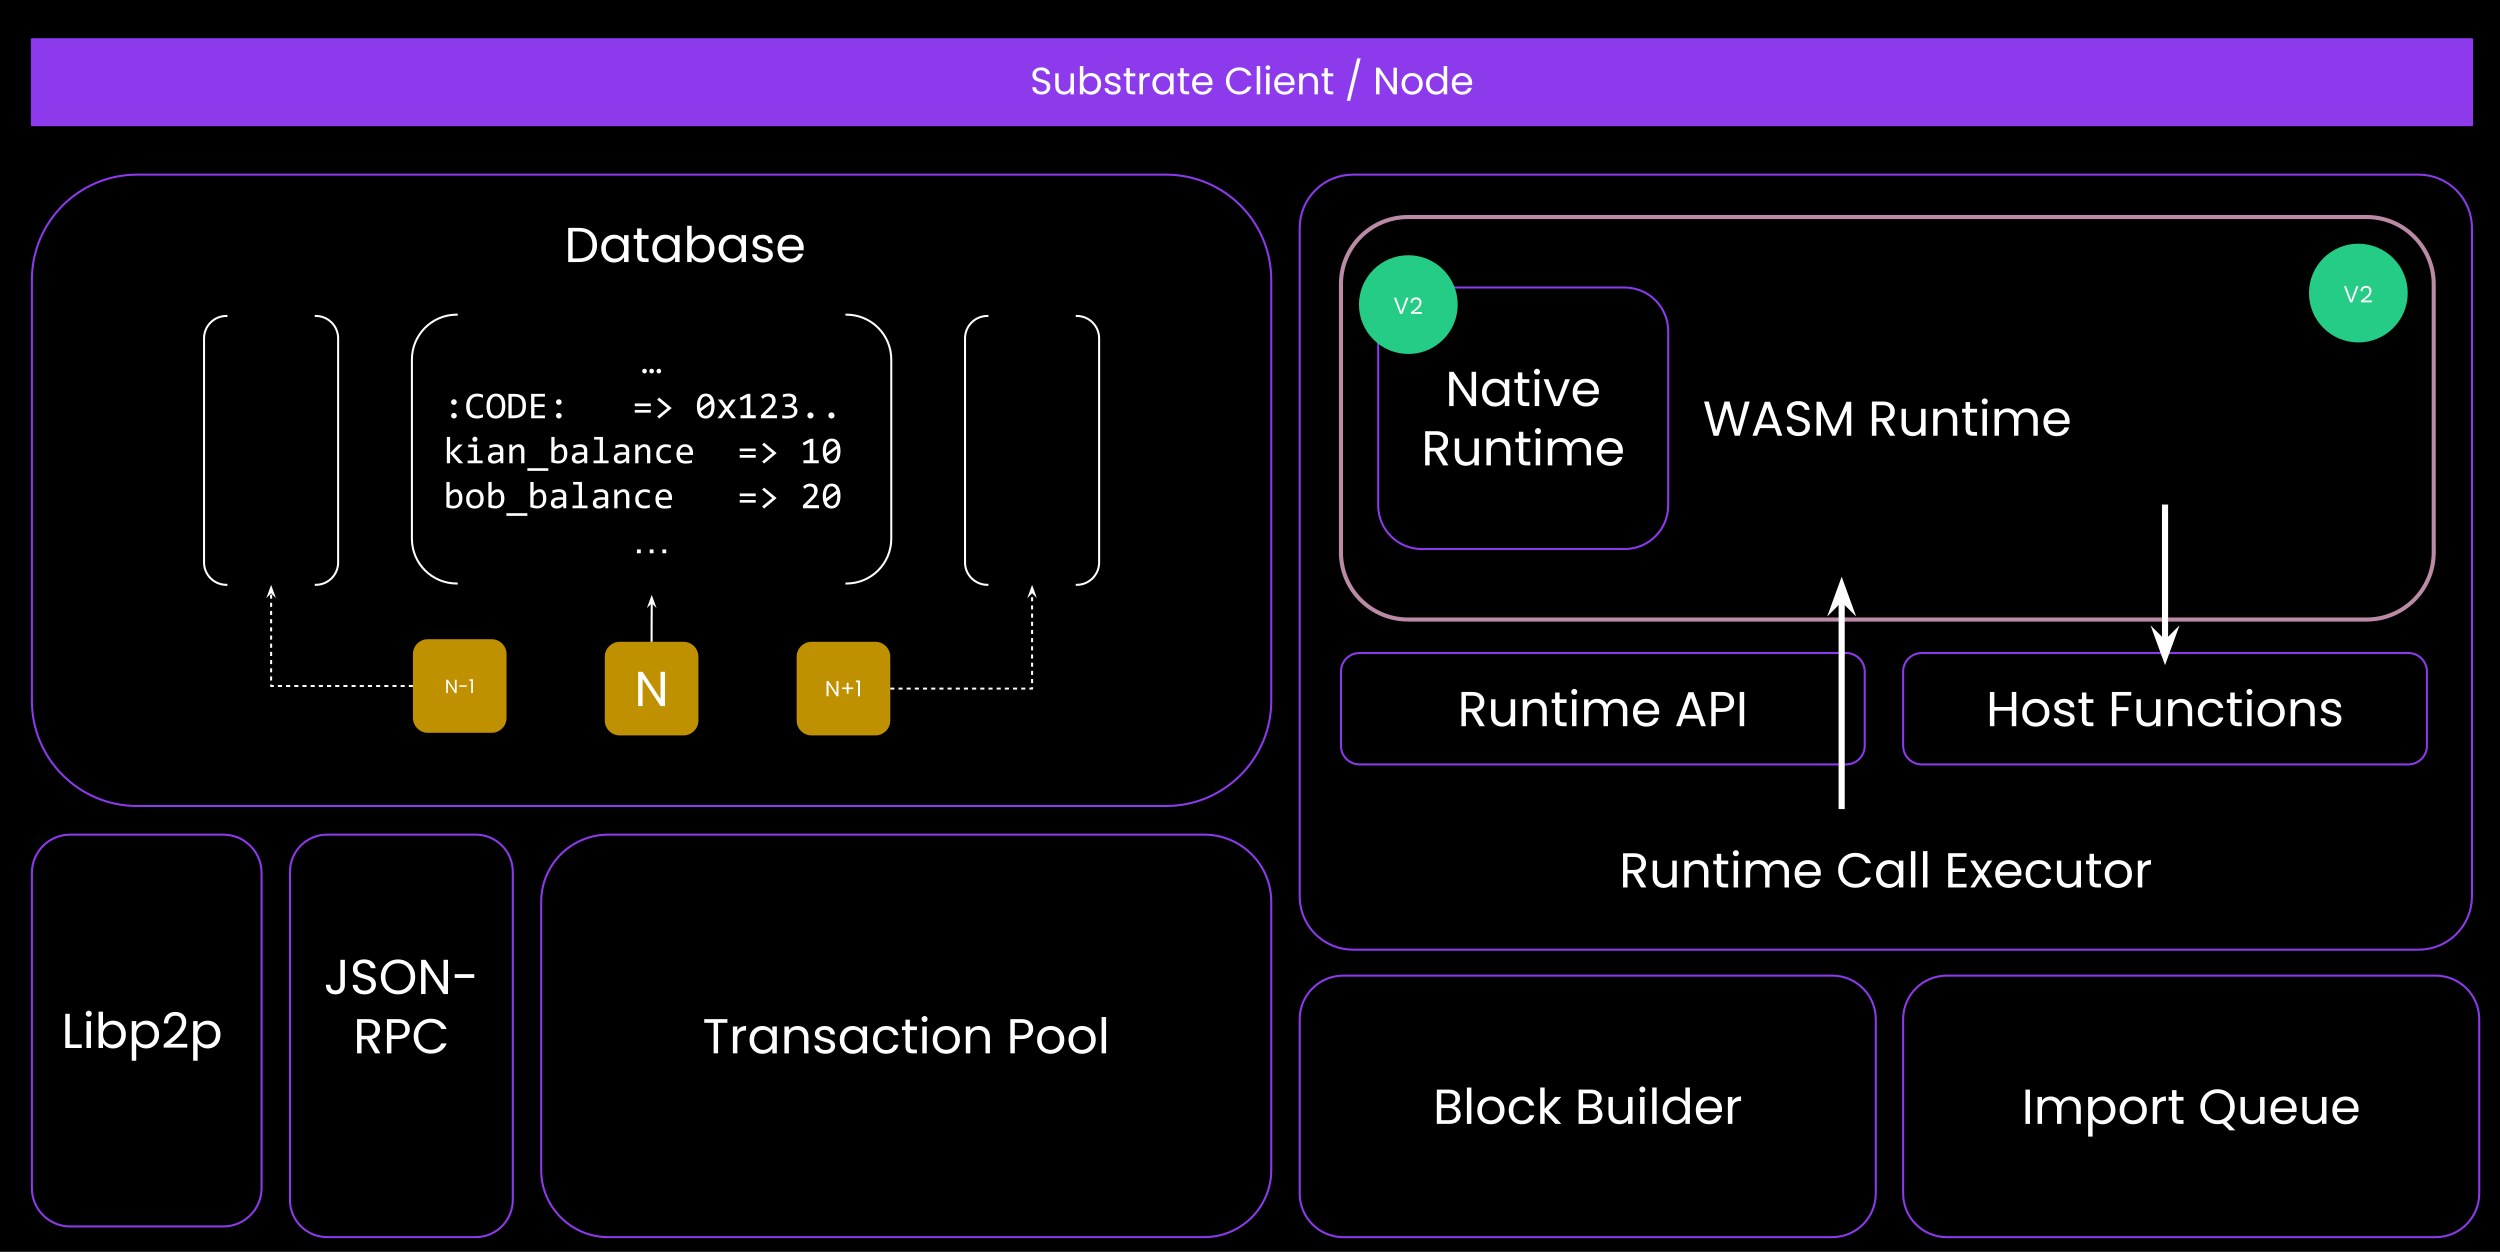 <svg version="1.1" viewBox="0.0 0.0 1222.084 611.866" fill="none" stroke="none" stroke-linecap="square" stroke-miterlimit="10" xmlns:xlink="http://www.w3.org/1999/xlink" xmlns="http://www.w3.org/2000/svg"><rect x="0.0" y="0.0" width="1222.084" height="611.866" fill="#333333" stroke="none"/><clipPath id="p.0"><path d="m0 0l1222.084 0l0 611.866l-1222.084 0l0 -611.866z" clip-rule="nonzero"/></clipPath><g clip-path="url(#p.0)"><path fill="#none" d="m0 0l1222.084 0l0 611.866l-1222.084 0z" fill-rule="evenodd"/><path fill="#8d3aed" d="m15.585 19.181l1192.819 0l0 42.016l-1192.819 0z" fill-rule="evenodd"/><path stroke="#8d3aed" stroke-width="1.0" stroke-linejoin="round" stroke-linecap="butt" d="m15.585 19.181l1192.819 0l0 42.016l-1192.819 0z" fill-rule="evenodd"/><path fill="#ffffff" d="m509.108 46.226q-1.297 0 -2.312 -0.453q-1.016 -0.453 -1.594 -1.266q-0.578 -0.812 -0.594 -1.875l1.812 0q0.094 0.906 0.75 1.531q0.672 0.625 1.938 0.625q1.203 0 1.906 -0.594q0.703 -0.609 0.703 -1.562q0 -0.75 -0.422 -1.219q-0.406 -0.469 -1.016 -0.703q-0.609 -0.25 -1.656 -0.516q-1.297 -0.344 -2.078 -0.672q-0.766 -0.344 -1.312 -1.062q-0.547 -0.719 -0.547 -1.938q0 -1.062 0.531 -1.875q0.547 -0.828 1.516 -1.266q0.984 -0.453 2.266 -0.453q1.828 0 2.984 0.922q1.172 0.906 1.312 2.422l-1.859 0q-0.094 -0.75 -0.781 -1.312q-0.688 -0.578 -1.828 -0.578q-1.062 0 -1.734 0.562q-0.672 0.547 -0.672 1.531q0 0.703 0.391 1.156q0.406 0.453 0.984 0.688q0.594 0.219 1.656 0.531q1.297 0.344 2.078 0.688q0.781 0.344 1.344 1.062q0.562 0.719 0.562 1.953q0 0.953 -0.516 1.797q-0.5 0.828 -1.484 1.359q-0.984 0.516 -2.328 0.516zm15.889 -10.344l0 10.219l-1.688 0l0 -1.516q-0.484 0.781 -1.359 1.234q-0.875 0.438 -1.906 0.438q-1.203 0 -2.156 -0.5q-0.953 -0.5 -1.5 -1.484q-0.547 -0.984 -0.547 -2.406l0 -5.984l1.672 0l0 5.766q0 1.5 0.766 2.312q0.766 0.812 2.094 0.812q1.359 0 2.141 -0.828q0.797 -0.844 0.797 -2.453l0 -5.609l1.688 0zm4.581 1.891q0.516 -0.906 1.516 -1.484q1.016 -0.578 2.297 -0.578q1.391 0 2.484 0.656q1.109 0.656 1.734 1.844q0.641 1.172 0.641 2.734q0 1.562 -0.641 2.781q-0.625 1.203 -1.734 1.875q-1.109 0.672 -2.484 0.672q-1.312 0 -2.312 -0.578q-1.0 -0.578 -1.5 -1.484l0 1.891l-1.703 0l0 -13.812l1.703 0l0 5.484zm6.938 3.172q0 -1.156 -0.469 -2.0q-0.469 -0.859 -1.266 -1.312q-0.781 -0.453 -1.734 -0.453q-0.938 0 -1.734 0.469q-0.797 0.453 -1.266 1.328q-0.469 0.859 -0.469 2.0q0 1.156 0.469 2.031q0.469 0.859 1.266 1.312q0.797 0.453 1.734 0.453q0.953 0 1.734 -0.453q0.797 -0.453 1.266 -1.312q0.469 -0.875 0.469 -2.062zm7.596 5.328q-1.188 0 -2.125 -0.406q-0.922 -0.406 -1.469 -1.125q-0.531 -0.719 -0.594 -1.641l1.75 0q0.078 0.766 0.719 1.25q0.656 0.484 1.688 0.484q0.969 0 1.531 -0.422q0.562 -0.438 0.562 -1.094q0 -0.672 -0.594 -1.0q-0.594 -0.328 -1.844 -0.641q-1.141 -0.297 -1.859 -0.594q-0.719 -0.312 -1.234 -0.922q-0.516 -0.609 -0.516 -1.594q0 -0.797 0.469 -1.438q0.469 -0.656 1.328 -1.031q0.859 -0.391 1.953 -0.391q1.703 0 2.75 0.859q1.047 0.859 1.109 2.344l-1.688 0q-0.062 -0.797 -0.656 -1.281q-0.578 -0.484 -1.562 -0.484q-0.922 0 -1.469 0.391q-0.531 0.391 -0.531 1.031q0 0.5 0.328 0.828q0.328 0.328 0.812 0.531q0.5 0.188 1.375 0.422q1.109 0.297 1.797 0.594q0.688 0.281 1.172 0.859q0.5 0.578 0.516 1.516q0 0.844 -0.469 1.516q-0.453 0.672 -1.312 1.062q-0.844 0.375 -1.938 0.375zm8.176 -9.0l0 6.031q0 0.75 0.312 1.062q0.328 0.297 1.109 0.297l1.25 0l0 1.438l-1.531 0q-1.406 0 -2.125 -0.656q-0.703 -0.656 -0.703 -2.141l0 -6.031l-1.328 0l0 -1.391l1.328 0l0 -2.578l1.688 0l0 2.578l2.672 0l0 1.391l-2.672 0zm6.432 0.266q0.438 -0.875 1.266 -1.359q0.844 -0.484 2.031 -0.484l0 1.75l-0.453 0q-2.844 0 -2.844 3.094l0 5.562l-1.703 0l0 -10.219l1.703 0l0 1.656zm4.615 3.406q0 -1.562 0.641 -2.734q0.641 -1.188 1.75 -1.844q1.109 -0.656 2.469 -0.656q1.344 0 2.328 0.578q0.984 0.578 1.469 1.453l0 -1.859l1.719 0l0 10.219l-1.719 0l0 -1.906q-0.5 0.906 -1.5 1.5q-1.0 0.578 -2.312 0.578q-1.375 0 -2.469 -0.672q-1.094 -0.672 -1.734 -1.875q-0.641 -1.219 -0.641 -2.781zm8.656 0.031q0 -1.156 -0.469 -2.016q-0.453 -0.859 -1.25 -1.312q-0.797 -0.469 -1.75 -0.469q-0.953 0 -1.734 0.453q-0.781 0.453 -1.25 1.312q-0.469 0.844 -0.469 2.0q0 1.188 0.469 2.062q0.469 0.859 1.25 1.312q0.781 0.453 1.734 0.453q0.953 0 1.75 -0.453q0.797 -0.453 1.25 -1.312q0.469 -0.875 0.469 -2.031zm6.659 -3.703l0 6.031q0 0.75 0.312 1.062q0.328 0.297 1.109 0.297l1.25 0l0 1.438l-1.531 0q-1.406 0 -2.125 -0.656q-0.703 -0.656 -0.703 -2.141l0 -6.031l-1.328 0l0 -1.391l1.328 0l0 -2.578l1.688 0l0 2.578l2.672 0l0 1.391l-2.672 0zm14.057 3.328q0 0.484 -0.062 1.016l-8.172 0q0.094 1.516 1.031 2.375q0.953 0.844 2.297 0.844q1.094 0 1.828 -0.516q0.75 -0.516 1.047 -1.375l1.828 0q-0.406 1.484 -1.641 2.406q-1.234 0.922 -3.062 0.922q-1.453 0 -2.609 -0.656q-1.141 -0.656 -1.797 -1.859q-0.656 -1.203 -0.656 -2.781q0 -1.594 0.641 -2.781q0.641 -1.203 1.781 -1.844q1.141 -0.641 2.641 -0.641q1.453 0 2.562 0.641q1.125 0.625 1.734 1.734q0.609 1.109 0.609 2.516zm-1.75 -0.359q0 -0.969 -0.438 -1.672q-0.422 -0.703 -1.172 -1.062q-0.734 -0.359 -1.625 -0.359q-1.281 0 -2.188 0.828q-0.906 0.812 -1.031 2.266l6.453 0zm8.329 -0.656q0 -1.891 0.859 -3.406q0.859 -1.531 2.344 -2.391q1.484 -0.859 3.297 -0.859q2.125 0 3.703 1.031q1.594 1.016 2.328 2.906l-2.047 0q-0.531 -1.172 -1.547 -1.797q-1.016 -0.641 -2.438 -0.641q-1.359 0 -2.453 0.641q-1.078 0.625 -1.703 1.797q-0.609 1.156 -0.609 2.719q0 1.547 0.609 2.719q0.625 1.172 1.703 1.812q1.094 0.625 2.453 0.625q1.422 0 2.438 -0.625q1.016 -0.625 1.547 -1.797l2.047 0q-0.734 1.859 -2.328 2.875q-1.578 1.016 -3.703 1.016q-1.812 0 -3.297 -0.844q-1.484 -0.844 -2.344 -2.359q-0.859 -1.516 -0.859 -3.422zm16.746 -7.297l0 13.812l-1.703 0l0 -13.812l1.703 0zm3.761 1.922q-0.484 0 -0.828 -0.328q-0.328 -0.344 -0.328 -0.828q0 -0.484 0.328 -0.812q0.344 -0.344 0.828 -0.344q0.469 0 0.797 0.344q0.328 0.328 0.328 0.812q0 0.484 -0.328 0.828q-0.328 0.328 -0.797 0.328zm0.828 1.672l0 10.219l-1.703 0l0 -10.219l1.703 0zm12.214 4.719q0 0.484 -0.062 1.016l-8.172 0q0.094 1.516 1.031 2.375q0.953 0.844 2.297 0.844q1.094 0 1.828 -0.516q0.75 -0.516 1.047 -1.375l1.828 0q-0.406 1.484 -1.641 2.406q-1.234 0.922 -3.062 0.922q-1.453 0 -2.609 -0.656q-1.141 -0.656 -1.797 -1.859q-0.656 -1.203 -0.656 -2.781q0 -1.594 0.641 -2.781q0.641 -1.203 1.781 -1.844q1.141 -0.641 2.641 -0.641q1.453 0 2.562 0.641q1.125 0.625 1.734 1.734q0.609 1.109 0.609 2.516zm-1.75 -0.359q0 -0.969 -0.438 -1.672q-0.422 -0.703 -1.172 -1.062q-0.734 -0.359 -1.625 -0.359q-1.281 0 -2.188 0.828q-0.906 0.812 -1.031 2.266l6.453 0zm8.973 -4.547q1.859 0 3.016 1.125q1.156 1.125 1.156 3.25l0 6.031l-1.672 0l0 -5.781q0 -1.531 -0.766 -2.344q-0.766 -0.812 -2.094 -0.812q-1.344 0 -2.141 0.844q-0.781 0.844 -0.781 2.438l0 5.656l-1.703 0l0 -10.219l1.703 0l0 1.453q0.5 -0.781 1.359 -1.203q0.875 -0.438 1.922 -0.438zm9.018 1.578l0 6.031q0 0.75 0.312 1.062q0.328 0.297 1.109 0.297l1.25 0l0 1.438l-1.531 0q-1.406 0 -2.125 -0.656q-0.703 -0.656 -0.703 -2.141l0 -6.031l-1.328 0l0 -1.391l1.328 0l0 -2.578l1.688 0l0 2.578l2.672 0l0 1.391l-2.672 0zm16.053 -8.75l-5.109 20.75l-1.688 0l5.094 -20.75l1.703 0zm17.737 17.578l-1.688 0l-6.828 -10.359l0 10.359l-1.703 0l0 -13.016l1.703 0l6.828 10.328l0 -10.328l1.688 0l0 13.016zm7.35 0.172q-1.438 0 -2.609 -0.656q-1.156 -0.656 -1.828 -1.859q-0.656 -1.203 -0.656 -2.781q0 -1.578 0.688 -2.781q0.688 -1.203 1.859 -1.844q1.172 -0.641 2.625 -0.641q1.453 0 2.625 0.641q1.188 0.641 1.859 1.844q0.688 1.188 0.688 2.781q0 1.578 -0.703 2.781q-0.703 1.203 -1.906 1.859q-1.188 0.656 -2.641 0.656zm0 -1.5q0.922 0 1.719 -0.422q0.797 -0.438 1.297 -1.297q0.5 -0.859 0.5 -2.078q0 -1.234 -0.484 -2.094q-0.484 -0.859 -1.281 -1.281q-0.781 -0.422 -1.688 -0.422q-0.938 0 -1.719 0.422q-0.766 0.422 -1.234 1.281q-0.469 0.859 -0.469 2.094q0 1.25 0.453 2.109q0.469 0.844 1.234 1.266q0.766 0.422 1.672 0.422zm6.846 -3.828q0 -1.562 0.641 -2.734q0.641 -1.188 1.75 -1.844q1.109 -0.656 2.484 -0.656q1.188 0 2.219 0.547q1.031 0.547 1.562 1.453l0 -5.422l1.719 0l0 13.812l-1.719 0l0 -1.922q-0.5 0.922 -1.484 1.516q-0.984 0.578 -2.312 0.578q-1.359 0 -2.469 -0.672q-1.109 -0.672 -1.75 -1.875q-0.641 -1.219 -0.641 -2.781zm8.656 0.031q0 -1.156 -0.469 -2.016q-0.453 -0.859 -1.25 -1.312q-0.797 -0.469 -1.75 -0.469q-0.953 0 -1.734 0.453q-0.781 0.453 -1.25 1.312q-0.469 0.844 -0.469 2.0q0 1.188 0.469 2.062q0.469 0.859 1.25 1.312q0.781 0.453 1.734 0.453q0.953 0 1.75 -0.453q0.797 -0.453 1.25 -1.312q0.469 -0.875 0.469 -2.031zm13.924 -0.375q0 0.484 -0.062 1.016l-8.172 0q0.094 1.516 1.031 2.375q0.953 0.844 2.297 0.844q1.094 0 1.828 -0.516q0.75 -0.516 1.047 -1.375l1.828 0q-0.406 1.484 -1.641 2.406q-1.234 0.922 -3.062 0.922q-1.453 0 -2.609 -0.656q-1.141 -0.656 -1.797 -1.859q-0.656 -1.203 -0.656 -2.781q0 -1.594 0.641 -2.781q0.641 -1.203 1.781 -1.844q1.141 -0.641 2.641 -0.641q1.453 0 2.562 0.641q1.125 0.625 1.734 1.734q0.609 1.109 0.609 2.516zm-1.75 -0.359q0 -0.969 -0.438 -1.672q-0.422 -0.703 -1.172 -1.062q-0.734 -0.359 -1.625 -0.359q-1.281 0 -2.188 0.828q-0.906 0.812 -1.031 2.266l6.453 0z" fill-rule="nonzero"/><path fill="#000000" fill-opacity="0.0" d="m15.585 426.714l0 0c0 -10.336 8.379 -18.714 18.714 -18.714l74.855 0l0 0c4.963 0 9.723 1.972 13.233 5.481c3.51 3.51 5.481 8.27 5.481 13.233l0 154.099c0 10.336 -8.379 18.714 -18.714 18.714l-74.855 0c-10.336 0 -18.714 -8.379 -18.714 -18.714z" fill-rule="evenodd"/><path stroke="#8d3aed" stroke-width="1.0" stroke-linejoin="round" stroke-linecap="butt" d="m15.585 426.714l0 0c0 -10.336 8.379 -18.714 18.714 -18.714l74.855 0l0 0c4.963 0 9.723 1.972 13.233 5.481c3.51 3.51 5.481 8.27 5.481 13.233l0 154.099c0 10.336 -8.379 18.714 -18.714 18.714l-74.855 0c-10.336 0 -18.714 -8.379 -18.714 -18.714z" fill-rule="evenodd"/><path fill="#ffffff" d="m34.098 510.523l5.859 0l0 1.781l-8.047 0l0 -16.734l2.188 0l0 14.953zm9.305 -13.5q-0.609 0 -1.047 -0.438q-0.438 -0.438 -0.438 -1.062q0 -0.625 0.438 -1.047q0.438 -0.438 1.047 -0.438q0.609 0 1.031 0.438q0.422 0.422 0.422 1.047q0 0.625 -0.422 1.062q-0.422 0.438 -1.031 0.438zm1.062 2.125l0 13.156l-2.188 0l0 -13.156l2.188 0zm5.904 2.453q0.672 -1.172 1.969 -1.922q1.297 -0.75 2.953 -0.75q1.781 0 3.188 0.844q1.422 0.844 2.234 2.375q0.812 1.516 0.812 3.531q0 2.0 -0.812 3.562q-0.812 1.547 -2.25 2.422q-1.422 0.859 -3.172 0.859q-1.703 0 -2.984 -0.734q-1.281 -0.75 -1.938 -1.906l0 2.422l-2.188 0l0 -17.766l2.188 0l0 7.062zm8.922 4.078q0 -1.484 -0.594 -2.578q-0.594 -1.109 -1.625 -1.688q-1.016 -0.578 -2.234 -0.578q-1.203 0 -2.234 0.594q-1.016 0.578 -1.625 1.703q-0.609 1.109 -0.609 2.578q0 1.484 0.609 2.609q0.609 1.109 1.625 1.703q1.031 0.578 2.234 0.578q1.219 0 2.234 -0.578q1.031 -0.594 1.625 -1.703q0.594 -1.125 0.594 -2.641zm7.302 -4.109q0.656 -1.125 1.938 -1.875q1.281 -0.766 2.984 -0.766q1.75 0 3.172 0.844q1.438 0.844 2.25 2.375q0.812 1.516 0.812 3.531q0 2.0 -0.812 3.562q-0.812 1.547 -2.25 2.422q-1.422 0.859 -3.172 0.859q-1.688 0 -2.969 -0.75q-1.281 -0.766 -1.953 -1.891l0 8.656l-2.188 0l0 -19.391l2.188 0l0 2.422zm8.922 4.109q0 -1.484 -0.594 -2.578q-0.594 -1.109 -1.625 -1.688q-1.016 -0.578 -2.234 -0.578q-1.203 0 -2.234 0.594q-1.016 0.578 -1.625 1.703q-0.609 1.109 -0.609 2.578q0 1.484 0.609 2.609q0.609 1.109 1.625 1.703q1.031 0.578 2.234 0.578q1.219 0 2.234 -0.578q1.031 -0.594 1.625 -1.703q0.594 -1.125 0.594 -2.641zm4.49 4.875q3.047 -2.453 4.781 -4.016q1.734 -1.578 2.922 -3.297q1.188 -1.719 1.188 -3.375q0 -1.547 -0.766 -2.453q-0.75 -0.906 -2.438 -0.906q-1.625 0 -2.531 1.031q-0.891 1.016 -0.969 2.719l-2.109 0q0.094 -2.688 1.625 -4.141q1.547 -1.469 3.969 -1.469q2.469 0 3.922 1.375q1.453 1.359 1.453 3.75q0 2.0 -1.188 3.891q-1.188 1.875 -2.703 3.312q-1.516 1.422 -3.859 3.312l8.25 0l0 1.828l-11.547 0l0 -1.562zm16.612 -8.984q0.656 -1.125 1.938 -1.875q1.281 -0.766 2.984 -0.766q1.75 0 3.172 0.844q1.438 0.844 2.25 2.375q0.812 1.516 0.812 3.531q0 2.0 -0.812 3.562q-0.812 1.547 -2.25 2.422q-1.422 0.859 -3.172 0.859q-1.688 0 -2.969 -0.75q-1.281 -0.766 -1.953 -1.891l0 8.656l-2.188 0l0 -19.391l2.188 0l0 2.422zm8.922 4.109q0 -1.484 -0.594 -2.578q-0.594 -1.109 -1.625 -1.688q-1.016 -0.578 -2.234 -0.578q-1.203 0 -2.234 0.594q-1.016 0.578 -1.625 1.703q-0.609 1.109 -0.609 2.578q0 1.484 0.609 2.609q0.609 1.109 1.625 1.703q1.031 0.578 2.234 0.578q1.219 0 2.234 -0.578q1.031 -0.594 1.625 -1.703q0.594 -1.125 0.594 -2.641z" fill-rule="nonzero"/><path fill="#000000" fill-opacity="0.0" d="m15.585 136.809l0 0c0 -28.409 23.03 -51.439 51.439 -51.439l502.98 0c13.643 0 26.726 5.419 36.373 15.066c9.647 9.647 15.066 22.731 15.066 36.373l0 205.751c0 28.409 -23.03 51.439 -51.439 51.439l-502.98 0l0 0c-28.409 0 -51.439 -23.03 -51.439 -51.439z" fill-rule="evenodd"/><path stroke="#8d3aed" stroke-width="1.0" stroke-linejoin="round" stroke-linecap="butt" d="m15.585 136.809l0 0c0 -28.409 23.03 -51.439 51.439 -51.439l502.98 0c13.643 0 26.726 5.419 36.373 15.066c9.647 9.647 15.066 22.731 15.066 36.373l0 205.751c0 28.409 -23.03 51.439 -51.439 51.439l-502.98 0l0 0c-28.409 0 -51.439 -23.03 -51.439 -51.439z" fill-rule="evenodd"/><path fill="#000000" fill-opacity="0.0" d="m264.559 440.793l0 0c0 -18.111 14.682 -32.793 32.793 -32.793l291.295 0c8.697 0 17.038 3.455 23.188 9.605c6.15 6.15 9.605 14.491 9.605 23.188l0 131.169c0 18.111 -14.682 32.793 -32.793 32.793l-291.295 0c-18.111 0 -32.793 -14.682 -32.793 -32.793z" fill-rule="evenodd"/><path stroke="#8d3aed" stroke-width="1.0" stroke-linejoin="round" stroke-linecap="butt" d="m264.559 440.793l0 0c0 -18.111 14.682 -32.793 32.793 -32.793l291.295 0c8.697 0 17.038 3.455 23.188 9.605c6.15 6.15 9.605 14.491 9.605 23.188l0 131.169c0 18.111 -14.682 32.793 -32.793 32.793l-291.295 0c-18.111 0 -32.793 -14.682 -32.793 -32.793z" fill-rule="evenodd"/><path fill="#ffffff" d="m355.577 498.184l0 1.781l-4.562 0l0 14.953l-2.172 0l0 -14.953l-4.594 0l0 -1.781l11.328 0zm4.875 5.719q0.578 -1.125 1.641 -1.75q1.078 -0.625 2.609 -0.625l0 2.25l-0.578 0q-3.672 0 -3.672 3.984l0 7.156l-2.188 0l0 -13.156l2.188 0l0 2.141zm5.952 4.391q0 -2.016 0.812 -3.531q0.812 -1.531 2.234 -2.375q1.438 -0.844 3.188 -0.844q1.734 0 3.0 0.75q1.281 0.75 1.906 1.875l0 -2.406l2.203 0l0 13.156l-2.203 0l0 -2.453q-0.656 1.156 -1.938 1.922q-1.281 0.75 -2.984 0.75q-1.75 0 -3.172 -0.859q-1.422 -0.875 -2.234 -2.422q-0.812 -1.562 -0.812 -3.562zm11.141 0.031q0 -1.5 -0.609 -2.594q-0.594 -1.109 -1.625 -1.688q-1.016 -0.594 -2.234 -0.594q-1.219 0 -2.234 0.578q-1.0 0.578 -1.609 1.688q-0.594 1.094 -0.594 2.578q0 1.516 0.594 2.641q0.609 1.109 1.609 1.703q1.016 0.578 2.234 0.578q1.219 0 2.234 -0.578q1.031 -0.594 1.625 -1.703q0.609 -1.125 0.609 -2.609zm12.302 -6.797q2.406 0 3.891 1.453q1.484 1.453 1.484 4.188l0 7.75l-2.156 0l0 -7.438q0 -1.969 -0.984 -3.016q-0.984 -1.047 -2.688 -1.047q-1.719 0 -2.75 1.078q-1.016 1.078 -1.016 3.156l0 7.266l-2.188 0l0 -13.156l2.188 0l0 1.875q0.656 -1.0 1.766 -1.547q1.109 -0.562 2.453 -0.562zm13.61 13.609q-1.516 0 -2.719 -0.516q-1.188 -0.516 -1.891 -1.438q-0.688 -0.922 -0.766 -2.125l2.266 0q0.094 0.984 0.922 1.609q0.828 0.625 2.172 0.625q1.25 0 1.969 -0.547q0.719 -0.562 0.719 -1.406q0 -0.859 -0.781 -1.281q-0.766 -0.422 -2.359 -0.828q-1.469 -0.391 -2.391 -0.781q-0.922 -0.391 -1.594 -1.172q-0.656 -0.781 -0.656 -2.062q0 -1.0 0.594 -1.844q0.609 -0.844 1.703 -1.328q1.109 -0.5 2.531 -0.5q2.188 0 3.531 1.109q1.344 1.109 1.438 3.031l-2.188 0q-0.078 -1.031 -0.828 -1.656q-0.75 -0.625 -2.031 -0.625q-1.172 0 -1.875 0.5q-0.688 0.5 -0.688 1.312q0 0.656 0.422 1.078q0.422 0.422 1.047 0.672q0.641 0.25 1.766 0.562q1.422 0.375 2.312 0.75q0.891 0.375 1.516 1.125q0.641 0.734 0.656 1.938q0 1.078 -0.594 1.953q-0.594 0.859 -1.688 1.359q-1.094 0.484 -2.516 0.484zm7.059 -6.844q0 -2.016 0.812 -3.531q0.812 -1.531 2.234 -2.375q1.438 -0.844 3.188 -0.844q1.734 0 3.0 0.75q1.281 0.75 1.906 1.875l0 -2.406l2.203 0l0 13.156l-2.203 0l0 -2.453q-0.656 1.156 -1.938 1.922q-1.281 0.75 -2.984 0.75q-1.75 0 -3.172 -0.859q-1.422 -0.875 -2.234 -2.422q-0.812 -1.562 -0.812 -3.562zm11.141 0.031q0 -1.5 -0.609 -2.594q-0.594 -1.109 -1.625 -1.688q-1.016 -0.594 -2.234 -0.594q-1.219 0 -2.234 0.578q-1.0 0.578 -1.609 1.688q-0.594 1.094 -0.594 2.578q0 1.516 0.594 2.641q0.609 1.109 1.609 1.703q1.016 0.578 2.234 0.578q1.219 0 2.234 -0.578q1.031 -0.594 1.625 -1.703q0.609 -1.125 0.609 -2.609zm5.083 0q0 -2.047 0.812 -3.562q0.812 -1.531 2.266 -2.375q1.453 -0.844 3.328 -0.844q2.422 0 4.0 1.188q1.578 1.172 2.078 3.266l-2.359 0q-0.328 -1.203 -1.312 -1.891q-0.969 -0.703 -2.406 -0.703q-1.875 0 -3.031 1.281q-1.141 1.281 -1.141 3.641q0 2.375 1.141 3.672q1.156 1.297 3.031 1.297q1.438 0 2.391 -0.672q0.969 -0.672 1.328 -1.922l2.359 0q-0.531 2.016 -2.125 3.234q-1.578 1.203 -3.953 1.203q-1.875 0 -3.328 -0.844q-1.453 -0.844 -2.266 -2.375q-0.812 -1.531 -0.812 -3.594zm18.052 -4.766l0 7.766q0 0.953 0.406 1.359q0.406 0.391 1.422 0.391l1.594 0l0 1.844l-1.969 0q-1.812 0 -2.734 -0.844q-0.906 -0.844 -0.906 -2.75l0 -7.766l-1.703 0l0 -1.797l1.703 0l0 -3.312l2.188 0l0 3.312l3.422 0l0 1.797l-3.422 0zm7.189 -3.922q-0.609 0 -1.047 -0.438q-0.438 -0.438 -0.438 -1.062q0 -0.625 0.438 -1.047q0.438 -0.438 1.047 -0.438q0.609 0 1.031 0.438q0.422 0.422 0.422 1.047q0 0.625 -0.422 1.062q-0.422 0.438 -1.031 0.438zm1.062 2.125l0 13.156l-2.188 0l0 -13.156l2.188 0zm9.451 13.375q-1.844 0 -3.344 -0.844q-1.5 -0.844 -2.359 -2.391q-0.844 -1.547 -0.844 -3.578q0 -2.016 0.875 -3.562q0.875 -1.562 2.391 -2.391q1.516 -0.828 3.391 -0.828q1.859 0 3.375 0.828q1.516 0.828 2.391 2.375q0.875 1.531 0.875 3.578q0 2.031 -0.906 3.578q-0.891 1.547 -2.438 2.391q-1.531 0.844 -3.406 0.844zm0 -1.922q1.188 0 2.219 -0.547q1.031 -0.562 1.656 -1.656q0.641 -1.109 0.641 -2.688q0 -1.594 -0.625 -2.688q-0.625 -1.109 -1.641 -1.641q-1.0 -0.547 -2.172 -0.547q-1.203 0 -2.203 0.547q-0.984 0.531 -1.594 1.641q-0.594 1.094 -0.594 2.688q0 1.609 0.578 2.719q0.594 1.094 1.578 1.641q0.984 0.531 2.156 0.531zm16.032 -11.688q2.406 0 3.891 1.453q1.484 1.453 1.484 4.188l0 7.75l-2.156 0l0 -7.438q0 -1.969 -0.984 -3.016q-0.984 -1.047 -2.688 -1.047q-1.719 0 -2.75 1.078q-1.016 1.078 -1.016 3.156l0 7.266l-2.188 0l0 -13.156l2.188 0l0 1.875q0.656 -1.0 1.766 -1.547q1.109 -0.562 2.453 -0.562zm26.549 1.562q0 2.078 -1.438 3.469q-1.422 1.375 -4.344 1.375l-3.219 0l0 6.984l-2.188 0l0 -16.734l5.406 0q2.828 0 4.297 1.375q1.484 1.375 1.484 3.531zm-5.781 3.047q1.828 0 2.688 -0.797q0.859 -0.797 0.859 -2.25q0 -3.094 -3.547 -3.094l-3.219 0l0 6.141l3.219 0zm14.224 9.0q-1.844 0 -3.344 -0.844q-1.5 -0.844 -2.359 -2.391q-0.844 -1.547 -0.844 -3.578q0 -2.016 0.875 -3.562q0.875 -1.562 2.391 -2.391q1.516 -0.828 3.391 -0.828q1.859 0 3.375 0.828q1.516 0.828 2.391 2.375q0.875 1.531 0.875 3.578q0 2.031 -0.906 3.578q-0.891 1.547 -2.438 2.391q-1.531 0.844 -3.406 0.844zm0 -1.922q1.188 0 2.219 -0.547q1.031 -0.562 1.656 -1.656q0.641 -1.109 0.641 -2.688q0 -1.594 -0.625 -2.688q-0.625 -1.109 -1.641 -1.641q-1.0 -0.547 -2.172 -0.547q-1.203 0 -2.203 0.547q-0.984 0.531 -1.594 1.641q-0.594 1.094 -0.594 2.688q0 1.609 0.578 2.719q0.594 1.094 1.578 1.641q0.984 0.531 2.156 0.531zm15.36 1.922q-1.844 0 -3.344 -0.844q-1.5 -0.844 -2.359 -2.391q-0.844 -1.547 -0.844 -3.578q0 -2.016 0.875 -3.562q0.875 -1.562 2.391 -2.391q1.516 -0.828 3.391 -0.828q1.859 0 3.375 0.828q1.516 0.828 2.391 2.375q0.875 1.531 0.875 3.578q0 2.031 -0.906 3.578q-0.891 1.547 -2.438 2.391q-1.531 0.844 -3.406 0.844zm0 -1.922q1.188 0 2.219 -0.547q1.031 -0.562 1.656 -1.656q0.641 -1.109 0.641 -2.688q0 -1.594 -0.625 -2.688q-0.625 -1.109 -1.641 -1.641q-1.0 -0.547 -2.172 -0.547q-1.203 0 -2.203 0.547q-0.984 0.531 -1.594 1.641q-0.594 1.094 -0.594 2.688q0 1.609 0.578 2.719q0.594 1.094 1.578 1.641q0.984 0.531 2.156 0.531zm11.813 -16.062l0 17.766l-2.188 0l0 -17.766l2.188 0z" fill-rule="nonzero"/><path fill="#000000" fill-opacity="0.0" d="m635.336 498.221l0 0c0 -11.768 9.54 -21.307 21.308 -21.307l238.991 0c5.651 0 11.071 2.245 15.067 6.241c3.996 3.996 6.241 9.416 6.241 15.067l0 85.227c0 11.768 -9.54 21.308 -21.307 21.308l-238.991 0c-11.768 0 -21.308 -9.54 -21.308 -21.308z" fill-rule="evenodd"/><path stroke="#8d3aed" stroke-width="1.0" stroke-linejoin="round" stroke-linecap="butt" d="m635.336 498.221l0 0c0 -11.768 9.54 -21.307 21.308 -21.307l238.991 0c5.651 0 11.071 2.245 15.067 6.241c3.996 3.996 6.241 9.416 6.241 15.067l0 85.227c0 11.768 -9.54 21.308 -21.307 21.308l-238.991 0c-11.768 0 -21.308 -9.54 -21.308 -21.308z" fill-rule="evenodd"/><path fill="#ffffff" d="m710.734 540.765q0.922 0.141 1.672 0.75q0.75 0.594 1.188 1.484q0.453 0.875 0.453 1.891q0 1.266 -0.656 2.297q-0.641 1.016 -1.875 1.609q-1.234 0.578 -2.906 0.578l-6.25 0l0 -16.734l6.0 0q1.703 0 2.906 0.578q1.203 0.562 1.797 1.516q0.609 0.953 0.609 2.156q0 1.5 -0.812 2.469q-0.797 0.969 -2.125 1.406zm-6.188 -0.891l3.672 0q1.531 0 2.375 -0.719q0.844 -0.719 0.844 -2.0q0 -1.266 -0.844 -1.984q-0.844 -0.719 -2.422 -0.719l-3.625 0l0 5.422zm3.859 7.703q1.641 0 2.547 -0.766q0.922 -0.781 0.922 -2.141q0 -1.391 -0.969 -2.188q-0.953 -0.812 -2.562 -0.812l-3.797 0l0 5.906l3.859 0zm10.853 -15.969l0 17.766l-2.188 0l0 -17.766l2.188 0zm9.451 17.984q-1.844 0 -3.344 -0.844q-1.5 -0.844 -2.359 -2.391q-0.844 -1.547 -0.844 -3.578q0 -2.016 0.875 -3.562q0.875 -1.562 2.391 -2.391q1.516 -0.828 3.391 -0.828q1.859 0 3.375 0.828q1.516 0.828 2.391 2.375q0.875 1.531 0.875 3.578q0 2.031 -0.906 3.578q-0.891 1.547 -2.438 2.391q-1.531 0.844 -3.406 0.844zm0 -1.922q1.188 0 2.219 -0.547q1.031 -0.562 1.656 -1.656q0.641 -1.109 0.641 -2.688q0 -1.594 -0.625 -2.688q-0.625 -1.109 -1.641 -1.641q-1.0 -0.547 -2.172 -0.547q-1.203 0 -2.203 0.547q-0.984 0.531 -1.594 1.641q-0.594 1.094 -0.594 2.688q0 1.609 0.578 2.719q0.594 1.094 1.578 1.641q0.984 0.531 2.156 0.531zm8.813 -4.891q0 -2.047 0.812 -3.562q0.812 -1.531 2.266 -2.375q1.453 -0.844 3.328 -0.844q2.422 0 4.0 1.188q1.578 1.172 2.078 3.266l-2.359 0q-0.328 -1.203 -1.312 -1.891q-0.969 -0.703 -2.406 -0.703q-1.875 0 -3.031 1.281q-1.141 1.281 -1.141 3.641q0 2.375 1.141 3.672q1.156 1.297 3.031 1.297q1.438 0 2.391 -0.672q0.969 -0.672 1.328 -1.922l2.359 0q-0.531 2.016 -2.125 3.234q-1.578 1.203 -3.953 1.203q-1.875 0 -3.328 -0.844q-1.453 -0.844 -2.266 -2.375q-0.812 -1.531 -0.812 -3.594zm22.724 6.594l-5.156 -5.812l0 5.812l-2.188 0l0 -17.766l2.188 0l0 10.453l5.062 -5.844l3.047 0l-6.188 6.562l6.219 6.594l-2.984 0zm19.799 -8.609q0.922 0.141 1.672 0.75q0.75 0.594 1.188 1.484q0.453 0.875 0.453 1.891q0 1.266 -0.656 2.297q-0.641 1.016 -1.875 1.609q-1.234 0.578 -2.906 0.578l-6.25 0l0 -16.734l6.0 0q1.703 0 2.906 0.578q1.203 0.562 1.797 1.516q0.609 0.953 0.609 2.156q0 1.5 -0.812 2.469q-0.797 0.969 -2.125 1.406zm-6.188 -0.891l3.672 0q1.531 0 2.375 -0.719q0.844 -0.719 0.844 -2.0q0 -1.266 -0.844 -1.984q-0.844 -0.719 -2.422 -0.719l-3.625 0l0 5.422zm3.859 7.703q1.641 0 2.547 -0.766q0.922 -0.781 0.922 -2.141q0 -1.391 -0.969 -2.188q-0.953 -0.812 -2.562 -0.812l-3.797 0l0 5.906l3.859 0zm20.337 -11.359l0 13.156l-2.188 0l0 -1.938q-0.625 1.0 -1.75 1.562q-1.109 0.562 -2.453 0.562q-1.531 0 -2.766 -0.625q-1.219 -0.641 -1.922 -1.906q-0.703 -1.281 -0.703 -3.109l0 -7.703l2.156 0l0 7.422q0 1.938 0.984 2.984q0.984 1.047 2.688 1.047q1.75 0 2.75 -1.078q1.016 -1.078 1.016 -3.141l0 -7.234l2.188 0zm4.813 -2.125q-0.609 0 -1.047 -0.438q-0.438 -0.438 -0.438 -1.062q0 -0.625 0.438 -1.047q0.438 -0.438 1.047 -0.438q0.609 0 1.031 0.438q0.422 0.422 0.422 1.047q0 0.625 -0.422 1.062q-0.422 0.438 -1.031 0.438zm1.062 2.125l0 13.156l-2.188 0l0 -13.156l2.188 0zm5.904 -4.609l0 17.766l-2.188 0l0 -17.766l2.188 0zm2.904 11.141q0 -2.016 0.812 -3.531q0.812 -1.531 2.234 -2.375q1.438 -0.844 3.219 -0.844q1.531 0 2.844 0.719q1.328 0.703 2.031 1.859l0 -6.969l2.203 0l0 17.766l-2.203 0l0 -2.469q-0.656 1.172 -1.938 1.938q-1.266 0.75 -2.969 0.75q-1.75 0 -3.188 -0.859q-1.422 -0.875 -2.234 -2.422q-0.812 -1.562 -0.812 -3.562zm11.141 0.031q0 -1.5 -0.609 -2.594q-0.594 -1.109 -1.625 -1.688q-1.016 -0.594 -2.234 -0.594q-1.219 0 -2.234 0.578q-1.0 0.578 -1.609 1.688q-0.594 1.094 -0.594 2.578q0 1.516 0.594 2.641q0.609 1.109 1.609 1.703q1.016 0.578 2.234 0.578q1.219 0 2.234 -0.578q1.031 -0.594 1.625 -1.703q0.609 -1.125 0.609 -2.609zm17.896 -0.484q0 0.625 -0.062 1.312l-10.516 0q0.125 1.953 1.328 3.047q1.219 1.094 2.938 1.094q1.422 0 2.359 -0.656q0.953 -0.672 1.344 -1.781l2.344 0q-0.516 1.906 -2.109 3.094q-1.578 1.188 -3.938 1.188q-1.875 0 -3.344 -0.844q-1.469 -0.844 -2.312 -2.391q-0.844 -1.547 -0.844 -3.578q0 -2.047 0.812 -3.578q0.812 -1.547 2.281 -2.375q1.484 -0.828 3.406 -0.828q1.875 0 3.312 0.828q1.438 0.812 2.219 2.25q0.781 1.422 0.781 3.219zm-2.25 -0.453q0 -1.25 -0.562 -2.141q-0.547 -0.906 -1.5 -1.375q-0.938 -0.469 -2.094 -0.469q-1.656 0 -2.828 1.062q-1.156 1.047 -1.328 2.922l8.312 0zm7.317 -3.484q0.578 -1.125 1.641 -1.75q1.078 -0.625 2.609 -0.625l0 2.25l-0.578 0q-3.672 0 -3.672 3.984l0 7.156l-2.188 0l0 -13.156l2.188 0l0 2.141z" fill-rule="nonzero"/><path fill="#000000" fill-opacity="0.0" d="m635.336 111.417l0 0c0 -14.385 11.662 -26.047 26.047 -26.047l520.945 0c6.908 0 13.533 2.744 18.418 7.629c4.885 4.885 7.629 11.51 7.629 18.418l0 326.772c0 14.385 -11.662 26.047 -26.047 26.047l-520.945 0c-14.385 0 -26.047 -11.662 -26.047 -26.047z" fill-rule="evenodd"/><path stroke="#8d3aed" stroke-width="1.0" stroke-linejoin="round" stroke-linecap="butt" d="m635.336 111.417l0 0c0 -14.385 11.662 -26.047 26.047 -26.047l520.945 0c6.908 0 13.533 2.744 18.418 7.629c4.885 4.885 7.629 11.51 7.629 18.418l0 326.772c0 14.385 -11.662 26.047 -26.047 26.047l-520.945 0c-14.385 0 -26.047 -11.662 -26.047 -26.047z" fill-rule="evenodd"/><path fill="#000000" fill-opacity="0.0" d="m921.855 174.749l0 0l0 25.992l0 0l0 -25.992z" fill-rule="nonzero"/><path fill="#000000" fill-opacity="0.0" d="m921.855 195.749l0 0l0 25.992l0 0l0 -25.992z" fill-rule="nonzero"/><path fill="#000000" fill-opacity="0.0" d="m921.855 216.749l0 0l0 25.992l0 0l0 -25.992z" fill-rule="nonzero"/><path fill="#000000" fill-opacity="0.0" d="m921.855 237.749l0 0l0 25.992l0 0l0 -25.992z" fill-rule="nonzero"/><path fill="#000000" fill-opacity="0.0" d="m921.855 258.749l0 0l0 25.992l0 0l0 -25.992z" fill-rule="nonzero"/><path fill="#000000" fill-opacity="0.0" d="m921.855 279.749l0 0l0 25.992l0 0l0 -25.992z" fill-rule="nonzero"/><path fill="#000000" fill-opacity="0.0" d="m921.855 300.749l0 0l0 25.992l0 0l0 -25.992z" fill-rule="nonzero"/><path fill="#000000" fill-opacity="0.0" d="m921.855 321.749l0 0l0 25.992l0 0l0 -25.992z" fill-rule="nonzero"/><path fill="#000000" fill-opacity="0.0" d="m921.855 342.143l0 0l0 36l0 0l0 -36z" fill-rule="nonzero"/><path fill="#000000" fill-opacity="0.0" d="m655.509 138.883l0 0c0 -18.111 14.682 -32.793 32.793 -32.793l468.587 0c8.697 0 17.038 3.455 23.188 9.605c6.15 6.15 9.605 14.491 9.605 23.188l0 131.169c0 18.111 -14.682 32.793 -32.793 32.793l-468.587 0c-18.111 0 -32.793 -14.682 -32.793 -32.793z" fill-rule="evenodd"/><path stroke="#bb8ba6" stroke-width="2.0" stroke-linejoin="round" stroke-linecap="butt" d="m655.509 138.883l0 0c0 -18.111 14.682 -32.793 32.793 -32.793l468.587 0c8.697 0 17.038 3.455 23.188 9.605c6.15 6.15 9.605 14.491 9.605 23.188l0 131.169c0 18.111 -14.682 32.793 -32.793 32.793l-468.587 0c-18.111 0 -32.793 -14.682 -32.793 -32.793z" fill-rule="evenodd"/><path fill="#ffffff" d="m855.315 196.273l-4.844 16.734l-2.453 0l-3.891 -13.469l-4.031 13.469l-2.422 0.031l-4.688 -16.766l2.328 0l3.656 14.188l4.031 -14.188l2.453 0l3.828 14.141l3.672 -14.141l2.359 0zm12.283 13.016l-7.297 0l-1.344 3.719l-2.297 0l6.047 -16.625l2.516 0l6.031 16.625l-2.312 0l-1.344 -3.719zm-0.625 -1.781l-3.016 -8.438l-3.031 8.438l6.047 0zm12.223 5.672q-1.656 0 -2.969 -0.594q-1.312 -0.594 -2.062 -1.625q-0.734 -1.047 -0.75 -2.422l2.328 0q0.109 1.188 0.953 1.984q0.859 0.797 2.5 0.797q1.562 0 2.453 -0.766q0.906 -0.781 0.906 -2.016q0 -0.953 -0.531 -1.547q-0.531 -0.609 -1.328 -0.922q-0.781 -0.312 -2.125 -0.672q-1.656 -0.438 -2.656 -0.859q-1.0 -0.438 -1.703 -1.359q-0.703 -0.922 -0.703 -2.484q0 -1.375 0.688 -2.422q0.703 -1.062 1.953 -1.625q1.266 -0.578 2.906 -0.578q2.344 0 3.844 1.172q1.5 1.172 1.688 3.125l-2.391 0q-0.125 -0.969 -1.016 -1.703q-0.891 -0.734 -2.344 -0.734q-1.375 0 -2.234 0.719q-0.859 0.703 -0.859 1.969q0 0.922 0.516 1.5q0.516 0.578 1.266 0.875q0.75 0.297 2.125 0.672q1.656 0.469 2.656 0.922q1.016 0.438 1.734 1.359q0.719 0.922 0.719 2.5q0 1.219 -0.656 2.312q-0.641 1.078 -1.922 1.75q-1.266 0.672 -2.984 0.672zm25.744 -16.781l0 16.609l-2.188 0l0 -12.391l-5.516 12.391l-1.531 0l-5.547 -12.406l0 12.406l-2.188 0l0 -16.609l2.359 0l6.141 13.734l6.141 -13.734l2.328 0zm18.916 16.609l-3.984 -6.844l-2.641 0l0 6.844l-2.188 0l0 -16.734l5.406 0q1.891 0 3.203 0.656q1.312 0.641 1.953 1.75q0.656 1.109 0.656 2.516q0 1.734 -1.0 3.062q-1.0 1.312 -2.984 1.734l4.188 7.016l-2.609 0zm-6.625 -8.594l3.219 0q1.781 0 2.656 -0.875q0.891 -0.875 0.891 -2.344q0 -1.484 -0.875 -2.297q-0.875 -0.812 -2.672 -0.812l-3.219 0l0 6.328zm24.076 -4.562l0 13.156l-2.188 0l0 -1.938q-0.625 1.0 -1.75 1.562q-1.109 0.562 -2.453 0.562q-1.531 0 -2.766 -0.625q-1.219 -0.641 -1.922 -1.906q-0.703 -1.281 -0.703 -3.109l0 -7.703l2.156 0l0 7.422q0 1.938 0.984 2.984q0.984 1.047 2.688 1.047q1.75 0 2.75 -1.078q1.016 -1.078 1.016 -3.141l0 -7.234l2.188 0zm10.094 -0.234q2.406 0 3.891 1.453q1.484 1.453 1.484 4.188l0 7.75l-2.156 0l0 -7.438q0 -1.969 -0.984 -3.016q-0.984 -1.047 -2.688 -1.047q-1.719 0 -2.75 1.078q-1.016 1.078 -1.016 3.156l0 7.266l-2.188 0l0 -13.156l2.188 0l0 1.875q0.656 -1.0 1.766 -1.547q1.109 -0.562 2.453 -0.562zm11.626 2.031l0 7.766q0 0.953 0.406 1.359q0.406 0.391 1.422 0.391l1.594 0l0 1.844l-1.969 0q-1.812 0 -2.734 -0.844q-0.906 -0.844 -0.906 -2.75l0 -7.766l-1.703 0l0 -1.797l1.703 0l0 -3.312l2.188 0l0 3.312l3.422 0l0 1.797l-3.422 0zm7.189 -3.922q-0.609 0 -1.047 -0.438q-0.438 -0.438 -0.438 -1.062q0 -0.625 0.438 -1.047q0.438 -0.438 1.047 -0.438q0.609 0 1.031 0.438q0.422 0.422 0.422 1.047q0 0.625 -0.422 1.062q-0.422 0.438 -1.031 0.438zm1.062 2.125l0 13.156l-2.188 0l0 -13.156l2.188 0zm19.529 -0.234q1.547 0 2.734 0.641q1.203 0.625 1.891 1.906q0.703 1.266 0.703 3.094l0 7.75l-2.156 0l0 -7.438q0 -1.969 -0.969 -3.016q-0.969 -1.047 -2.625 -1.047q-1.703 0 -2.719 1.094q-1.0 1.094 -1.0 3.156l0 7.25l-2.156 0l0 -7.438q0 -1.969 -0.984 -3.016q-0.969 -1.047 -2.625 -1.047q-1.703 0 -2.719 1.094q-1.0 1.094 -1.0 3.156l0 7.25l-2.188 0l0 -13.156l2.188 0l0 1.906q0.656 -1.031 1.734 -1.578q1.094 -0.562 2.422 -0.562q1.656 0 2.922 0.75q1.281 0.734 1.906 2.172q0.547 -1.391 1.812 -2.156q1.281 -0.766 2.828 -0.766zm20.907 6.312q0 0.625 -0.062 1.312l-10.516 0q0.125 1.953 1.328 3.047q1.219 1.094 2.938 1.094q1.422 0 2.359 -0.656q0.953 -0.672 1.344 -1.781l2.344 0q-0.516 1.906 -2.109 3.094q-1.578 1.188 -3.938 1.188q-1.875 0 -3.344 -0.844q-1.469 -0.844 -2.312 -2.391q-0.844 -1.547 -0.844 -3.578q0 -2.047 0.812 -3.578q0.812 -1.547 2.281 -2.375q1.484 -0.828 3.406 -0.828q1.875 0 3.312 0.828q1.438 0.812 2.219 2.25q0.781 1.422 0.781 3.219zm-2.25 -0.453q0 -1.25 -0.562 -2.141q-0.547 -0.906 -1.5 -1.375q-0.938 -0.469 -2.094 -0.469q-1.656 0 -2.828 1.062q-1.156 1.047 -1.328 2.922l8.312 0z" fill-rule="nonzero"/><path fill="#000000" fill-opacity="0.0" d="m655.509 328.295l0 0c0 -5.013 4.064 -9.076 9.076 -9.076l237.879 0c2.407 0 4.716 0.956 6.418 2.658c1.702 1.702 2.658 4.011 2.658 6.418l0 36.304c0 5.013 -4.064 9.076 -9.076 9.076l-237.879 0c-5.013 0 -9.076 -4.064 -9.076 -9.076z" fill-rule="evenodd"/><path stroke="#8d3aed" stroke-width="1.0" stroke-linejoin="round" stroke-linecap="butt" d="m655.509 328.295l0 0c0 -5.013 4.064 -9.076 9.076 -9.076l237.879 0c2.407 0 4.716 0.956 6.418 2.658c1.702 1.702 2.658 4.011 2.658 6.418l0 36.304c0 5.013 -4.064 9.076 -9.076 9.076l-237.879 0c-5.013 0 -9.076 -4.064 -9.076 -9.076z" fill-rule="evenodd"/><path fill="#ffffff" d="m723.213 354.987l-3.984 -6.844l-2.641 0l0 6.844l-2.188 0l0 -16.734l5.406 0q1.891 0 3.203 0.656q1.312 0.641 1.953 1.75q0.656 1.109 0.656 2.516q0 1.734 -1.0 3.062q-1.0 1.312 -2.984 1.734l4.188 7.016l-2.609 0zm-6.625 -8.594l3.219 0q1.781 0 2.656 -0.875q0.891 -0.875 0.891 -2.344q0 -1.484 -0.875 -2.297q-0.875 -0.812 -2.672 -0.812l-3.219 0l0 6.328zm24.076 -4.562l0 13.156l-2.188 0l0 -1.938q-0.625 1.0 -1.75 1.562q-1.109 0.562 -2.453 0.562q-1.531 0 -2.766 -0.625q-1.219 -0.641 -1.922 -1.906q-0.703 -1.281 -0.703 -3.109l0 -7.703l2.156 0l0 7.422q0 1.938 0.984 2.984q0.984 1.047 2.688 1.047q1.75 0 2.75 -1.078q1.016 -1.078 1.016 -3.141l0 -7.234l2.188 0zm10.094 -0.234q2.406 0 3.891 1.453q1.484 1.453 1.484 4.188l0 7.75l-2.156 0l0 -7.438q0 -1.969 -0.984 -3.016q-0.984 -1.047 -2.688 -1.047q-1.719 0 -2.75 1.078q-1.016 1.078 -1.016 3.156l0 7.266l-2.188 0l0 -13.156l2.188 0l0 1.875q0.656 -1.0 1.766 -1.547q1.109 -0.562 2.453 -0.562zm11.626 2.031l0 7.766q0 0.953 0.406 1.359q0.406 0.391 1.422 0.391l1.594 0l0 1.844l-1.969 0q-1.812 0 -2.734 -0.844q-0.906 -0.844 -0.906 -2.75l0 -7.766l-1.703 0l0 -1.797l1.703 0l0 -3.312l2.188 0l0 3.312l3.422 0l0 1.797l-3.422 0zm7.189 -3.922q-0.609 0 -1.047 -0.438q-0.438 -0.438 -0.438 -1.062q0 -0.625 0.438 -1.047q0.438 -0.438 1.047 -0.438q0.609 0 1.031 0.438q0.422 0.422 0.422 1.047q0 0.625 -0.422 1.062q-0.422 0.438 -1.031 0.438zm1.062 2.125l0 13.156l-2.188 0l0 -13.156l2.188 0zm19.529 -0.234q1.547 0 2.734 0.641q1.203 0.625 1.891 1.906q0.703 1.266 0.703 3.094l0 7.75l-2.156 0l0 -7.438q0 -1.969 -0.969 -3.016q-0.969 -1.047 -2.625 -1.047q-1.703 0 -2.719 1.094q-1.0 1.094 -1.0 3.156l0 7.25l-2.156 0l0 -7.438q0 -1.969 -0.984 -3.016q-0.969 -1.047 -2.625 -1.047q-1.703 0 -2.719 1.094q-1.0 1.094 -1.0 3.156l0 7.25l-2.188 0l0 -13.156l2.188 0l0 1.906q0.656 -1.031 1.734 -1.578q1.094 -0.562 2.422 -0.562q1.656 0 2.922 0.75q1.281 0.734 1.906 2.172q0.547 -1.391 1.812 -2.156q1.281 -0.766 2.828 -0.766zm20.907 6.312q0 0.625 -0.062 1.312l-10.516 0q0.125 1.953 1.328 3.047q1.219 1.094 2.938 1.094q1.422 0 2.359 -0.656q0.953 -0.672 1.344 -1.781l2.344 0q-0.516 1.906 -2.109 3.094q-1.578 1.188 -3.938 1.188q-1.875 0 -3.344 -0.844q-1.469 -0.844 -2.312 -2.391q-0.844 -1.547 -0.844 -3.578q0 -2.047 0.812 -3.578q0.812 -1.547 2.281 -2.375q1.484 -0.828 3.406 -0.828q1.875 0 3.312 0.828q1.438 0.812 2.219 2.25q0.781 1.422 0.781 3.219zm-2.25 -0.453q0 -1.25 -0.562 -2.141q-0.547 -0.906 -1.5 -1.375q-0.938 -0.469 -2.094 -0.469q-1.656 0 -2.828 1.062q-1.156 1.047 -1.328 2.922l8.312 0zm21.429 3.812l-7.297 0l-1.344 3.719l-2.297 0l6.047 -16.625l2.516 0l6.031 16.625l-2.312 0l-1.344 -3.719zm-0.625 -1.781l-3.016 -8.438l-3.031 8.438l6.047 0zm18.098 -6.328q0 2.078 -1.438 3.469q-1.422 1.375 -4.344 1.375l-3.219 0l0 6.984l-2.188 0l0 -16.734l5.406 0q2.828 0 4.297 1.375q1.484 1.375 1.484 3.531zm-5.781 3.047q1.828 0 2.688 -0.797q0.859 -0.797 0.859 -2.25q0 -3.094 -3.547 -3.094l-3.219 0l0 6.141l3.219 0zm10.677 -7.953l0 16.734l-2.188 0l0 -16.734l2.188 0z" fill-rule="nonzero"/><path fill="#000000" fill-opacity="0.0" d="m657.365 407.142l0 0c0 -5.013 4.064 -9.076 9.076 -9.076l510.824 0c2.407 0 4.716 0.956 6.418 2.658c1.702 1.702 2.658 4.011 2.658 6.418l0 36.304c0 5.013 -4.064 9.076 -9.076 9.076l-510.824 0c-5.013 0 -9.076 -4.064 -9.076 -9.076z" fill-rule="evenodd"/><path fill="#ffffff" d="m802.214 433.834l-3.984 -6.844l-2.641 0l0 6.844l-2.188 0l0 -16.734l5.406 0q1.891 0 3.203 0.656q1.312 0.641 1.953 1.75q0.656 1.109 0.656 2.516q0 1.734 -1.0 3.062q-1.0 1.312 -2.984 1.734l4.188 7.016l-2.609 0zm-6.625 -8.594l3.219 0q1.781 0 2.656 -0.875q0.891 -0.875 0.891 -2.344q0 -1.484 -0.875 -2.297q-0.875 -0.812 -2.672 -0.812l-3.219 0l0 6.328zm24.076 -4.562l0 13.156l-2.188 0l0 -1.938q-0.625 1.0 -1.75 1.562q-1.109 0.562 -2.453 0.562q-1.531 0 -2.766 -0.625q-1.219 -0.641 -1.922 -1.906q-0.703 -1.281 -0.703 -3.109l0 -7.703l2.156 0l0 7.422q0 1.938 0.984 2.984q0.984 1.047 2.688 1.047q1.75 0 2.75 -1.078q1.016 -1.078 1.016 -3.141l0 -7.234l2.188 0zm10.094 -0.234q2.406 0 3.891 1.453q1.484 1.453 1.484 4.188l0 7.75l-2.156 0l0 -7.438q0 -1.969 -0.984 -3.016q-0.984 -1.047 -2.688 -1.047q-1.719 0 -2.75 1.078q-1.016 1.078 -1.016 3.156l0 7.266l-2.188 0l0 -13.156l2.188 0l0 1.875q0.656 -1.0 1.766 -1.547q1.109 -0.562 2.453 -0.562zm11.626 2.031l0 7.766q0 0.953 0.406 1.359q0.406 0.391 1.422 0.391l1.594 0l0 1.844l-1.969 0q-1.812 0 -2.734 -0.844q-0.906 -0.844 -0.906 -2.75l0 -7.766l-1.703 0l0 -1.797l1.703 0l0 -3.312l2.188 0l0 3.312l3.422 0l0 1.797l-3.422 0zm7.189 -3.922q-0.609 0 -1.047 -0.438q-0.438 -0.438 -0.438 -1.062q0 -0.625 0.438 -1.047q0.438 -0.438 1.047 -0.438q0.609 0 1.031 0.438q0.422 0.422 0.422 1.047q0 0.625 -0.422 1.062q-0.422 0.438 -1.031 0.438zm1.062 2.125l0 13.156l-2.188 0l0 -13.156l2.188 0zm19.529 -0.234q1.547 0 2.734 0.641q1.203 0.625 1.891 1.906q0.703 1.266 0.703 3.094l0 7.75l-2.156 0l0 -7.438q0 -1.969 -0.969 -3.016q-0.969 -1.047 -2.625 -1.047q-1.703 0 -2.719 1.094q-1.0 1.094 -1.0 3.156l0 7.25l-2.156 0l0 -7.438q0 -1.969 -0.984 -3.016q-0.969 -1.047 -2.625 -1.047q-1.703 0 -2.719 1.094q-1.0 1.094 -1.0 3.156l0 7.25l-2.188 0l0 -13.156l2.188 0l0 1.906q0.656 -1.031 1.734 -1.578q1.094 -0.562 2.422 -0.562q1.656 0 2.922 0.75q1.281 0.734 1.906 2.172q0.547 -1.391 1.812 -2.156q1.281 -0.766 2.828 -0.766zm20.907 6.312q0 0.625 -0.062 1.312l-10.516 0q0.125 1.953 1.328 3.047q1.219 1.094 2.938 1.094q1.422 0 2.359 -0.656q0.953 -0.672 1.344 -1.781l2.344 0q-0.516 1.906 -2.109 3.094q-1.578 1.188 -3.938 1.188q-1.875 0 -3.344 -0.844q-1.469 -0.844 -2.312 -2.391q-0.844 -1.547 -0.844 -3.578q0 -2.047 0.812 -3.578q0.812 -1.547 2.281 -2.375q1.484 -0.828 3.406 -0.828q1.875 0 3.312 0.828q1.438 0.812 2.219 2.25q0.781 1.422 0.781 3.219zm-2.25 -0.453q0 -1.25 -0.562 -2.141q-0.547 -0.906 -1.5 -1.375q-0.938 -0.469 -2.094 -0.469q-1.656 0 -2.828 1.062q-1.156 1.047 -1.328 2.922l8.312 0zm10.725 -0.844q0 -2.453 1.094 -4.406q1.109 -1.953 3.016 -3.047q1.922 -1.109 4.25 -1.109q2.734 0 4.766 1.328q2.047 1.312 2.984 3.734l-2.625 0q-0.688 -1.516 -2.0 -2.328q-1.312 -0.828 -3.125 -0.828q-1.766 0 -3.156 0.828q-1.391 0.812 -2.188 2.312q-0.781 1.5 -0.781 3.516q0 1.984 0.781 3.484q0.797 1.5 2.188 2.328q1.391 0.812 3.156 0.812q1.812 0 3.125 -0.797q1.312 -0.812 2.0 -2.328l2.625 0q-0.938 2.406 -2.984 3.719q-2.031 1.297 -4.766 1.297q-2.328 0 -4.25 -1.094q-1.906 -1.094 -3.016 -3.031q-1.094 -1.938 -1.094 -4.391zm18.528 1.75q0 -2.016 0.812 -3.531q0.812 -1.531 2.234 -2.375q1.438 -0.844 3.188 -0.844q1.734 0 3.0 0.75q1.281 0.75 1.906 1.875l0 -2.406l2.203 0l0 13.156l-2.203 0l0 -2.453q-0.656 1.156 -1.938 1.922q-1.281 0.75 -2.984 0.75q-1.75 0 -3.172 -0.859q-1.422 -0.875 -2.234 -2.422q-0.812 -1.562 -0.812 -3.562zm11.141 0.031q0 -1.5 -0.609 -2.594q-0.594 -1.109 -1.625 -1.688q-1.016 -0.594 -2.234 -0.594q-1.219 0 -2.234 0.578q-1.0 0.578 -1.609 1.688q-0.594 1.094 -0.594 2.578q0 1.516 0.594 2.641q0.609 1.109 1.609 1.703q1.016 0.578 2.234 0.578q1.219 0 2.234 -0.578q1.031 -0.594 1.625 -1.703q0.609 -1.125 0.609 -2.609zm8.083 -11.172l0 17.766l-2.188 0l0 -17.766l2.188 0zm5.904 0l0 17.766l-2.188 0l0 -17.766l2.188 0zm12.312 2.812l0 5.594l6.094 0l0 1.797l-6.094 0l0 5.766l6.812 0l0 1.797l-9.0 0l0 -16.75l9.0 0l0 1.797l-6.812 0zm16.999 14.953l-3.125 -4.891l-3.0 4.891l-2.281 0l4.25 -6.531l-4.25 -6.625l2.469 0l3.125 4.875l2.969 -4.875l2.281 0l-4.219 6.516l4.25 6.641l-2.469 0zm16.621 -7.078q0 0.625 -0.062 1.312l-10.516 0q0.125 1.953 1.328 3.047q1.219 1.094 2.938 1.094q1.422 0 2.359 -0.656q0.953 -0.672 1.344 -1.781l2.344 0q-0.516 1.906 -2.109 3.094q-1.578 1.188 -3.938 1.188q-1.875 0 -3.344 -0.844q-1.469 -0.844 -2.312 -2.391q-0.844 -1.547 -0.844 -3.578q0 -2.047 0.812 -3.578q0.812 -1.547 2.281 -2.375q1.484 -0.828 3.406 -0.828q1.875 0 3.312 0.828q1.438 0.812 2.219 2.25q0.781 1.422 0.781 3.219zm-2.25 -0.453q0 -1.25 -0.562 -2.141q-0.547 -0.906 -1.5 -1.375q-0.938 -0.469 -2.094 -0.469q-1.656 0 -2.828 1.062q-1.156 1.047 -1.328 2.922l8.312 0zm4.317 0.938q0 -2.047 0.812 -3.562q0.812 -1.531 2.266 -2.375q1.453 -0.844 3.328 -0.844q2.422 0 4.0 1.188q1.578 1.172 2.078 3.266l-2.359 0q-0.328 -1.203 -1.312 -1.891q-0.969 -0.703 -2.406 -0.703q-1.875 0 -3.031 1.281q-1.141 1.281 -1.141 3.641q0 2.375 1.141 3.672q1.156 1.297 3.031 1.297q1.438 0 2.391 -0.672q0.969 -0.672 1.328 -1.922l2.359 0q-0.531 2.016 -2.125 3.234q-1.578 1.203 -3.953 1.203q-1.875 0 -3.328 -0.844q-1.453 -0.844 -2.266 -2.375q-0.812 -1.531 -0.812 -3.594zm27.052 -6.562l0 13.156l-2.188 0l0 -1.938q-0.625 1.0 -1.75 1.562q-1.109 0.562 -2.453 0.562q-1.531 0 -2.766 -0.625q-1.219 -0.641 -1.922 -1.906q-0.703 -1.281 -0.703 -3.109l0 -7.703l2.156 0l0 7.422q0 1.938 0.984 2.984q0.984 1.047 2.688 1.047q1.75 0 2.75 -1.078q1.016 -1.078 1.016 -3.141l0 -7.234l2.188 0zm6.36 1.797l0 7.766q0 0.953 0.406 1.359q0.406 0.391 1.422 0.391l1.594 0l0 1.844l-1.969 0q-1.812 0 -2.734 -0.844q-0.906 -0.844 -0.906 -2.75l0 -7.766l-1.703 0l0 -1.797l1.703 0l0 -3.312l2.188 0l0 3.312l3.422 0l0 1.797l-3.422 0zm11.798 11.578q-1.844 0 -3.344 -0.844q-1.5 -0.844 -2.359 -2.391q-0.844 -1.547 -0.844 -3.578q0 -2.016 0.875 -3.562q0.875 -1.562 2.391 -2.391q1.516 -0.828 3.391 -0.828q1.859 0 3.375 0.828q1.516 0.828 2.391 2.375q0.875 1.531 0.875 3.578q0 2.031 -0.906 3.578q-0.891 1.547 -2.438 2.391q-1.531 0.844 -3.406 0.844zm0 -1.922q1.188 0 2.219 -0.547q1.031 -0.562 1.656 -1.656q0.641 -1.109 0.641 -2.688q0 -1.594 -0.625 -2.688q-0.625 -1.109 -1.641 -1.641q-1.0 -0.547 -2.172 -0.547q-1.203 0 -2.203 0.547q-0.984 0.531 -1.594 1.641q-0.594 1.094 -0.594 2.688q0 1.609 0.578 2.719q0.594 1.094 1.578 1.641q0.984 0.531 2.156 0.531zm11.813 -9.312q0.578 -1.125 1.641 -1.75q1.078 -0.625 2.609 -0.625l0 2.25l-0.578 0q-3.672 0 -3.672 3.984l0 7.156l-2.188 0l0 -13.156l2.188 0l0 2.141z" fill-rule="nonzero"/><path fill="#000000" fill-opacity="0.0" d="m900.267 393.998l0 -112.094" fill-rule="evenodd"/><path stroke="#ffffff" stroke-width="3.0" stroke-linejoin="round" stroke-linecap="butt" d="m900.267 393.998l0 -101.813" fill-rule="evenodd"/><path fill="#ffffff" stroke="#ffffff" stroke-width="3.0" stroke-linecap="butt" d="m900.267 292.185l3.374 3.374l-3.374 -9.269l-3.374 9.269z" fill-rule="evenodd"/><path fill="#000000" fill-opacity="0.0" d="m930.325 328.295l0 0c0 -5.013 4.064 -9.076 9.076 -9.076l237.879 0c2.407 0 4.716 0.956 6.418 2.658c1.702 1.702 2.658 4.011 2.658 6.418l0 36.304c0 5.013 -4.064 9.076 -9.076 9.076l-237.879 0c-5.013 0 -9.076 -4.064 -9.076 -9.076z" fill-rule="evenodd"/><path stroke="#8d3aed" stroke-width="1.0" stroke-linejoin="round" stroke-linecap="butt" d="m930.325 328.295l0 0c0 -5.013 4.064 -9.076 9.076 -9.076l237.879 0c2.407 0 4.716 0.956 6.418 2.658c1.702 1.702 2.658 4.011 2.658 6.418l0 36.304c0 5.013 -4.064 9.076 -9.076 9.076l-237.879 0c-5.013 0 -9.076 -4.064 -9.076 -9.076z" fill-rule="evenodd"/><path fill="#ffffff" d="m985.619 338.252l0 16.734l-2.188 0l0 -7.578l-8.516 0l0 7.578l-2.188 0l0 -16.734l2.188 0l0 7.344l8.516 0l0 -7.344l2.188 0zm9.452 16.953q-1.844 0 -3.344 -0.844q-1.5 -0.844 -2.359 -2.391q-0.844 -1.547 -0.844 -3.578q0 -2.016 0.875 -3.562q0.875 -1.562 2.391 -2.391q1.516 -0.828 3.391 -0.828q1.859 0 3.375 0.828q1.516 0.828 2.391 2.375q0.875 1.531 0.875 3.578q0 2.031 -0.906 3.578q-0.891 1.547 -2.438 2.391q-1.531 0.844 -3.406 0.844zm0 -1.922q1.188 0 2.219 -0.547q1.031 -0.562 1.656 -1.656q0.641 -1.109 0.641 -2.688q0 -1.594 -0.625 -2.688q-0.625 -1.109 -1.641 -1.641q-1.0 -0.547 -2.172 -0.547q-1.203 0 -2.203 0.547q-0.984 0.531 -1.594 1.641q-0.594 1.094 -0.594 2.688q0 1.609 0.578 2.719q0.594 1.094 1.578 1.641q0.984 0.531 2.156 0.531zm14.282 1.922q-1.516 0 -2.719 -0.516q-1.188 -0.516 -1.891 -1.438q-0.688 -0.922 -0.766 -2.125l2.266 0q0.094 0.984 0.922 1.609q0.828 0.625 2.172 0.625q1.25 0 1.969 -0.547q0.719 -0.562 0.719 -1.406q0 -0.859 -0.781 -1.281q-0.766 -0.422 -2.359 -0.828q-1.469 -0.391 -2.391 -0.781q-0.922 -0.391 -1.594 -1.172q-0.656 -0.781 -0.656 -2.062q0 -1.0 0.594 -1.844q0.609 -0.844 1.703 -1.328q1.109 -0.5 2.531 -0.5q2.188 0 3.531 1.109q1.344 1.109 1.438 3.031l-2.188 0q-0.078 -1.031 -0.828 -1.656q-0.75 -0.625 -2.031 -0.625q-1.172 0 -1.875 0.5q-0.688 0.5 -0.688 1.312q0 0.656 0.422 1.078q0.422 0.422 1.047 0.672q0.641 0.25 1.766 0.562q1.422 0.375 2.312 0.75q0.891 0.375 1.516 1.125q0.641 0.734 0.656 1.938q0 1.078 -0.594 1.953q-0.594 0.859 -1.688 1.359q-1.094 0.484 -2.516 0.484zm10.544 -11.578l0 7.766q0 0.953 0.406 1.359q0.406 0.391 1.422 0.391l1.594 0l0 1.844l-1.969 0q-1.812 0 -2.734 -0.844q-0.906 -0.844 -0.906 -2.75l0 -7.766l-1.703 0l0 -1.797l1.703 0l0 -3.312l2.188 0l0 3.312l3.422 0l0 1.797l-3.422 0zm21.925 -5.375l0 1.781l-7.266 0l0 5.641l5.906 0l0 1.781l-5.906 0l0 7.531l-2.188 0l0 -16.734l9.453 0zm14.315 3.578l0 13.156l-2.188 0l0 -1.938q-0.625 1.0 -1.75 1.562q-1.109 0.562 -2.453 0.562q-1.531 0 -2.766 -0.625q-1.219 -0.641 -1.922 -1.906q-0.703 -1.281 -0.703 -3.109l0 -7.703l2.156 0l0 7.422q0 1.938 0.984 2.984q0.984 1.047 2.688 1.047q1.75 0 2.75 -1.078q1.016 -1.078 1.016 -3.141l0 -7.234l2.188 0zm10.094 -0.234q2.406 0 3.891 1.453q1.484 1.453 1.484 4.188l0 7.75l-2.156 0l0 -7.438q0 -1.969 -0.984 -3.016q-0.984 -1.047 -2.688 -1.047q-1.719 0 -2.75 1.078q-1.016 1.078 -1.016 3.156l0 7.266l-2.188 0l0 -13.156l2.188 0l0 1.875q0.656 -1.0 1.766 -1.547q1.109 -0.562 2.453 -0.562zm8.141 6.797q0 -2.047 0.812 -3.562q0.812 -1.531 2.266 -2.375q1.453 -0.844 3.328 -0.844q2.422 0 4.0 1.188q1.578 1.172 2.078 3.266l-2.359 0q-0.328 -1.203 -1.312 -1.891q-0.969 -0.703 -2.406 -0.703q-1.875 0 -3.031 1.281q-1.141 1.281 -1.141 3.641q0 2.375 1.141 3.672q1.156 1.297 3.031 1.297q1.438 0 2.391 -0.672q0.969 -0.672 1.328 -1.922l2.359 0q-0.531 2.016 -2.125 3.234q-1.578 1.203 -3.953 1.203q-1.875 0 -3.328 -0.844q-1.453 -0.844 -2.266 -2.375q-0.812 -1.531 -0.812 -3.594zm18.052 -4.766l0 7.766q0 0.953 0.406 1.359q0.406 0.391 1.422 0.391l1.594 0l0 1.844l-1.969 0q-1.812 0 -2.734 -0.844q-0.906 -0.844 -0.906 -2.75l0 -7.766l-1.703 0l0 -1.797l1.703 0l0 -3.312l2.188 0l0 3.312l3.422 0l0 1.797l-3.422 0zm7.189 -3.922q-0.609 0 -1.047 -0.438q-0.438 -0.438 -0.438 -1.062q0 -0.625 0.438 -1.047q0.438 -0.438 1.047 -0.438q0.609 0 1.031 0.438q0.422 0.422 0.422 1.047q0 0.625 -0.422 1.062q-0.422 0.438 -1.031 0.438zm1.062 2.125l0 13.156l-2.188 0l0 -13.156l2.188 0zm9.451 13.375q-1.844 0 -3.344 -0.844q-1.5 -0.844 -2.359 -2.391q-0.844 -1.547 -0.844 -3.578q0 -2.016 0.875 -3.562q0.875 -1.562 2.391 -2.391q1.516 -0.828 3.391 -0.828q1.859 0 3.375 0.828q1.516 0.828 2.391 2.375q0.875 1.531 0.875 3.578q0 2.031 -0.906 3.578q-0.891 1.547 -2.438 2.391q-1.531 0.844 -3.406 0.844zm0 -1.922q1.188 0 2.219 -0.547q1.031 -0.562 1.656 -1.656q0.641 -1.109 0.641 -2.688q0 -1.594 -0.625 -2.688q-0.625 -1.109 -1.641 -1.641q-1.0 -0.547 -2.172 -0.547q-1.203 0 -2.203 0.547q-0.984 0.531 -1.594 1.641q-0.594 1.094 -0.594 2.688q0 1.609 0.578 2.719q0.594 1.094 1.578 1.641q0.984 0.531 2.156 0.531zm16.032 -11.688q2.406 0 3.891 1.453q1.484 1.453 1.484 4.188l0 7.75l-2.156 0l0 -7.438q0 -1.969 -0.984 -3.016q-0.984 -1.047 -2.688 -1.047q-1.719 0 -2.75 1.078q-1.016 1.078 -1.016 3.156l0 7.266l-2.188 0l0 -13.156l2.188 0l0 1.875q0.656 -1.0 1.766 -1.547q1.109 -0.562 2.453 -0.562zm13.61 13.609q-1.516 0 -2.719 -0.516q-1.188 -0.516 -1.891 -1.438q-0.688 -0.922 -0.766 -2.125l2.266 0q0.094 0.984 0.922 1.609q0.828 0.625 2.172 0.625q1.25 0 1.969 -0.547q0.719 -0.562 0.719 -1.406q0 -0.859 -0.781 -1.281q-0.766 -0.422 -2.359 -0.828q-1.469 -0.391 -2.391 -0.781q-0.922 -0.391 -1.594 -1.172q-0.656 -0.781 -0.656 -2.062q0 -1.0 0.594 -1.844q0.609 -0.844 1.703 -1.328q1.109 -0.5 2.531 -0.5q2.188 0 3.531 1.109q1.344 1.109 1.438 3.031l-2.188 0q-0.078 -1.031 -0.828 -1.656q-0.75 -0.625 -2.031 -0.625q-1.172 0 -1.875 0.5q-0.688 0.5 -0.688 1.312q0 0.656 0.422 1.078q0.422 0.422 1.047 0.672q0.641 0.25 1.766 0.562q1.422 0.375 2.312 0.75q0.891 0.375 1.516 1.125q0.641 0.734 0.656 1.938q0 1.078 -0.594 1.953q-0.594 0.859 -1.688 1.359q-1.094 0.484 -2.516 0.484z" fill-rule="nonzero"/><path fill="#000000" fill-opacity="0.0" d="m1058.341 325.16l0 -77.039" fill-rule="evenodd"/><path stroke="#ffffff" stroke-width="3.0" stroke-linejoin="round" stroke-linecap="butt" d="m1058.341 314.879l0 -66.758" fill-rule="evenodd"/><path fill="#ffffff" stroke="#ffffff" stroke-width="3.0" stroke-linecap="butt" d="m1058.341 314.879l-3.374 -3.374l3.374 9.269l3.374 -9.269z" fill-rule="evenodd"/><path fill="#000000" fill-opacity="0.0" d="m70.428 101.419l0 0c0 -5.013 4.064 -9.076 9.076 -9.076l510.824 0c2.407 0 4.716 0.956 6.418 2.658c1.702 1.702 2.658 4.011 2.658 6.418l0 36.304c0 5.013 -4.064 9.076 -9.076 9.076l-510.824 0c-5.013 0 -9.076 -4.064 -9.076 -9.076z" fill-rule="evenodd"/><path fill="#ffffff" d="m282.975 111.376q2.734 0 4.734 1.031q2.0 1.016 3.062 2.922q1.078 1.891 1.078 4.453q0 2.562 -1.078 4.453q-1.062 1.891 -3.062 2.891q-2.0 0.984 -4.734 0.984l-5.219 0l0 -16.734l5.219 0zm0 14.938q3.234 0 4.938 -1.719q1.703 -1.719 1.703 -4.812q0 -3.125 -1.719 -4.875q-1.719 -1.75 -4.922 -1.75l-3.031 0l0 13.156l3.031 0zm10.937 -4.828q0 -2.016 0.812 -3.531q0.812 -1.531 2.234 -2.375q1.438 -0.844 3.188 -0.844q1.734 0 3.0 0.75q1.281 0.75 1.906 1.875l0 -2.406l2.203 0l0 13.156l-2.203 0l0 -2.453q-0.656 1.156 -1.938 1.922q-1.281 0.75 -2.984 0.75q-1.75 0 -3.172 -0.859q-1.422 -0.875 -2.234 -2.422q-0.812 -1.562 -0.812 -3.562zm11.141 0.031q0 -1.5 -0.609 -2.594q-0.594 -1.109 -1.625 -1.688q-1.016 -0.594 -2.234 -0.594q-1.219 0 -2.234 0.578q-1.0 0.578 -1.609 1.688q-0.594 1.094 -0.594 2.578q0 1.516 0.594 2.641q0.609 1.109 1.609 1.703q1.016 0.578 2.234 0.578q1.219 0 2.234 -0.578q1.031 -0.594 1.625 -1.703q0.609 -1.125 0.609 -2.609zm8.568 -4.766l0 7.766q0 0.953 0.406 1.359q0.406 0.391 1.422 0.391l1.594 0l0 1.844l-1.969 0q-1.812 0 -2.734 -0.844q-0.906 -0.844 -0.906 -2.75l0 -7.766l-1.703 0l0 -1.797l1.703 0l0 -3.312l2.188 0l0 3.312l3.422 0l0 1.797l-3.422 0zm5.252 4.734q0 -2.016 0.812 -3.531q0.812 -1.531 2.234 -2.375q1.438 -0.844 3.188 -0.844q1.734 0 3.0 0.75q1.281 0.75 1.906 1.875l0 -2.406l2.203 0l0 13.156l-2.203 0l0 -2.453q-0.656 1.156 -1.938 1.922q-1.281 0.75 -2.984 0.75q-1.75 0 -3.172 -0.859q-1.422 -0.875 -2.234 -2.422q-0.812 -1.562 -0.812 -3.562zm11.141 0.031q0 -1.5 -0.609 -2.594q-0.594 -1.109 -1.625 -1.688q-1.016 -0.594 -2.234 -0.594q-1.219 0 -2.234 0.578q-1.0 0.578 -1.609 1.688q-0.594 1.094 -0.594 2.578q0 1.516 0.594 2.641q0.609 1.109 1.609 1.703q1.016 0.578 2.234 0.578q1.219 0 2.234 -0.578q1.031 -0.594 1.625 -1.703q0.609 -1.125 0.609 -2.609zm8.083 -4.109q0.672 -1.172 1.969 -1.922q1.297 -0.75 2.953 -0.75q1.781 0 3.188 0.844q1.422 0.844 2.234 2.375q0.812 1.516 0.812 3.531q0 2.0 -0.812 3.562q-0.812 1.547 -2.25 2.422q-1.422 0.859 -3.172 0.859q-1.703 0 -2.984 -0.734q-1.281 -0.75 -1.938 -1.906l0 2.422l-2.188 0l0 -17.766l2.188 0l0 7.062zm8.922 4.078q0 -1.484 -0.594 -2.578q-0.594 -1.109 -1.625 -1.688q-1.016 -0.578 -2.234 -0.578q-1.203 0 -2.234 0.594q-1.016 0.578 -1.625 1.703q-0.609 1.109 -0.609 2.578q0 1.484 0.609 2.609q0.609 1.109 1.625 1.703q1.031 0.578 2.234 0.578q1.219 0 2.234 -0.578q1.031 -0.594 1.625 -1.703q0.594 -1.125 0.594 -2.641zm4.302 0q0 -2.016 0.812 -3.531q0.812 -1.531 2.234 -2.375q1.438 -0.844 3.188 -0.844q1.734 0 3.0 0.75q1.281 0.75 1.906 1.875l0 -2.406l2.203 0l0 13.156l-2.203 0l0 -2.453q-0.656 1.156 -1.938 1.922q-1.281 0.75 -2.984 0.75q-1.75 0 -3.172 -0.859q-1.422 -0.875 -2.234 -2.422q-0.812 -1.562 -0.812 -3.562zm11.141 0.031q0 -1.5 -0.609 -2.594q-0.594 -1.109 -1.625 -1.688q-1.016 -0.594 -2.234 -0.594q-1.219 0 -2.234 0.578q-1.0 0.578 -1.609 1.688q-0.594 1.094 -0.594 2.578q0 1.516 0.594 2.641q0.609 1.109 1.609 1.703q1.016 0.578 2.234 0.578q1.219 0 2.234 -0.578q1.031 -0.594 1.625 -1.703q0.609 -1.125 0.609 -2.609zm10.552 6.812q-1.516 0 -2.719 -0.516q-1.188 -0.516 -1.891 -1.438q-0.688 -0.922 -0.766 -2.125l2.266 0q0.094 0.984 0.922 1.609q0.828 0.625 2.172 0.625q1.25 0 1.969 -0.547q0.719 -0.562 0.719 -1.406q0 -0.859 -0.781 -1.281q-0.766 -0.422 -2.359 -0.828q-1.469 -0.391 -2.391 -0.781q-0.922 -0.391 -1.594 -1.172q-0.656 -0.781 -0.656 -2.062q0 -1.0 0.594 -1.844q0.609 -0.844 1.703 -1.328q1.109 -0.5 2.531 -0.5q2.188 0 3.531 1.109q1.344 1.109 1.438 3.031l-2.188 0q-0.078 -1.031 -0.828 -1.656q-0.75 -0.625 -2.031 -0.625q-1.172 0 -1.875 0.5q-0.688 0.5 -0.688 1.312q0 0.656 0.422 1.078q0.422 0.422 1.047 0.672q0.641 0.25 1.766 0.562q1.422 0.375 2.312 0.75q0.891 0.375 1.516 1.125q0.641 0.734 0.656 1.938q0 1.078 -0.594 1.953q-0.594 0.859 -1.688 1.359q-1.094 0.484 -2.516 0.484zm19.872 -7.297q0 0.625 -0.062 1.312l-10.516 0q0.125 1.953 1.328 3.047q1.219 1.094 2.938 1.094q1.422 0 2.359 -0.656q0.953 -0.672 1.344 -1.781l2.344 0q-0.516 1.906 -2.109 3.094q-1.578 1.187 -3.938 1.187q-1.875 0 -3.344 -0.844q-1.469 -0.844 -2.312 -2.391q-0.844 -1.547 -0.844 -3.578q0 -2.047 0.812 -3.578q0.812 -1.547 2.281 -2.375q1.484 -0.828 3.406 -0.828q1.875 0 3.312 0.828q1.438 0.812 2.219 2.25q0.781 1.422 0.781 3.219zm-2.25 -0.453q0 -1.25 -0.562 -2.141q-0.547 -0.906 -1.5 -1.375q-0.938 -0.469 -2.094 -0.469q-1.656 0 -2.828 1.062q-1.156 1.047 -1.328 2.922l8.312 0z" fill-rule="nonzero"/><path fill="#bf9000" d="m295.139 321.025l0 0c0 -4.305 3.49 -7.795 7.795 -7.795l31.181 0l0 0c2.067 0 4.05 0.821 5.512 2.283c1.462 1.462 2.283 3.445 2.283 5.512l0 31.181c0 4.305 -3.49 7.795 -7.795 7.795l-31.181 0c-4.305 0 -7.795 -3.49 -7.795 -7.795z" fill-rule="evenodd"/><path stroke="#000000" stroke-width="1.0" stroke-linejoin="round" stroke-linecap="butt" d="m295.139 321.025l0 0c0 -4.305 3.49 -7.795 7.795 -7.795l31.181 0l0 0c2.067 0 4.05 0.821 5.512 2.283c1.462 1.462 2.283 3.445 2.283 5.512l0 31.181c0 4.305 -3.49 7.795 -7.795 7.795l-31.181 0c-4.305 0 -7.795 -3.49 -7.795 -7.795z" fill-rule="evenodd"/><path fill="#ffffff" d="m325.089 345.155l-2.188 0l-8.781 -13.312l0 13.312l-2.188 0l0 -16.75l2.188 0l8.781 13.297l0 -13.297l2.188 0l0 16.75z" fill-rule="nonzero"/><path fill="#000000" fill-opacity="0.0" d="m201.353 175.721l0 0c0 -12.098 9.808 -21.906 21.906 -21.906l190.519 0c5.81 0 11.382 2.308 15.49 6.416c4.108 4.108 6.416 9.68 6.416 15.49l0 87.621c0 12.098 -9.808 21.906 -21.906 21.906l-190.519 0c-12.098 0 -21.906 -9.808 -21.906 -21.906z" fill-rule="evenodd"/><path fill="#000000" fill-opacity="0.0" d="m223.259 285.248c-12.098 0 -21.906 -9.808 -21.906 -21.906l0 -87.621l0 0c0 -12.098 9.808 -21.906 21.906 -21.906m190.519 0c5.81 0 11.382 2.308 15.49 6.416c4.108 4.108 6.416 9.68 6.416 15.49l0 87.621c0 12.098 -9.808 21.906 -21.906 21.906" fill-rule="evenodd"/><path stroke="#ffffff" stroke-width="1.0" stroke-linejoin="round" stroke-linecap="butt" d="m223.259 285.248c-12.098 0 -21.906 -9.808 -21.906 -21.906l0 -87.621l0 0c0 -12.098 9.808 -21.906 21.906 -21.906m190.519 0c5.81 0 11.382 2.308 15.49 6.416c4.108 4.108 6.416 9.68 6.416 15.49l0 87.621c0 12.098 -9.808 21.906 -21.906 21.906" fill-rule="evenodd"/><path fill="#ffffff" d="m318.568 182.561q-0.484 0 -0.828 -0.328q-0.328 -0.344 -0.328 -0.828q0 -0.484 0.328 -0.812q0.344 -0.344 0.828 -0.344q0.453 0 0.781 0.344q0.328 0.328 0.328 0.812q0 0.484 -0.328 0.828q-0.328 0.328 -0.781 0.328zm3.516 0q-0.484 0 -0.828 -0.328q-0.328 -0.344 -0.328 -0.828q0 -0.484 0.328 -0.812q0.344 -0.344 0.828 -0.344q0.453 0 0.781 0.344q0.328 0.328 0.328 0.812q0 0.484 -0.328 0.828q-0.328 0.328 -0.781 0.328zm-7.0 0q-0.484 0 -0.828 -0.328q-0.328 -0.344 -0.328 -0.828q0 -0.484 0.328 -0.812q0.344 -0.344 0.828 -0.344q0.453 0 0.781 0.344q0.328 0.328 0.328 0.812q0 0.484 -0.328 0.828q-0.328 0.328 -0.781 0.328z" fill-rule="nonzero"/><path fill="#ffffff" d="m221.894 195.139q0.281 0 0.531 0.125q0.266 0.109 0.453 0.297q0.188 0.188 0.297 0.453q0.125 0.25 0.125 0.531q0 0.297 -0.125 0.547q-0.109 0.25 -0.297 0.438q-0.188 0.188 -0.453 0.297q-0.25 0.109 -0.531 0.109q-0.281 0 -0.531 -0.109q-0.25 -0.109 -0.453 -0.297q-0.188 -0.188 -0.297 -0.438q-0.109 -0.25 -0.109 -0.547q0 -0.281 0.109 -0.531q0.109 -0.266 0.297 -0.453q0.203 -0.188 0.453 -0.297q0.25 -0.125 0.531 -0.125zm0 6.688q0.281 0 0.531 0.109q0.266 0.109 0.453 0.312q0.188 0.188 0.297 0.438q0.125 0.25 0.125 0.531q0 0.297 -0.125 0.547q-0.109 0.25 -0.297 0.453q-0.188 0.188 -0.453 0.281q-0.25 0.109 -0.531 0.109q-0.281 0 -0.531 -0.109q-0.25 -0.094 -0.453 -0.281q-0.188 -0.203 -0.297 -0.453q-0.109 -0.25 -0.109 -0.547q0 -0.281 0.109 -0.531q0.109 -0.25 0.297 -0.438q0.203 -0.203 0.453 -0.312q0.25 -0.109 0.531 -0.109zm14.195 2.172q-1.422 0.594 -3.0 0.594q-2.516 0 -3.875 -1.5q-1.344 -1.516 -1.344 -4.469q0 -1.422 0.359 -2.578q0.375 -1.156 1.062 -1.953q0.703 -0.812 1.688 -1.25q0.984 -0.438 2.203 -0.438q0.828 0 1.531 0.141q0.719 0.141 1.375 0.422l0 1.594q-0.641 -0.344 -1.344 -0.531q-0.688 -0.188 -1.5 -0.188q-0.844 0 -1.531 0.312q-0.672 0.312 -1.156 0.906q-0.469 0.594 -0.719 1.469q-0.25 0.859 -0.25 1.953q0 2.312 0.938 3.5q0.938 1.172 2.75 1.172q0.766 0 1.469 -0.172q0.703 -0.188 1.344 -0.516l0 1.531zm10.945 -5.578q0 1.609 -0.375 2.781q-0.375 1.156 -1.016 1.922q-0.641 0.75 -1.5 1.125q-0.859 0.359 -1.828 0.359q-1.141 0 -2.0 -0.406q-0.844 -0.422 -1.406 -1.203q-0.562 -0.781 -0.844 -1.906q-0.266 -1.125 -0.266 -2.531q0 -1.594 0.375 -2.75q0.375 -1.172 1.016 -1.922q0.641 -0.766 1.5 -1.125q0.859 -0.375 1.812 -0.375q1.156 0 2.0 0.422q0.859 0.406 1.422 1.188q0.562 0.781 0.828 1.906q0.281 1.109 0.281 2.516zm-1.672 0.125q0 -1.047 -0.172 -1.922q-0.156 -0.875 -0.516 -1.5q-0.344 -0.625 -0.906 -0.969q-0.562 -0.359 -1.359 -0.359q-0.766 0 -1.312 0.375q-0.547 0.375 -0.906 1.016q-0.359 0.625 -0.531 1.484q-0.172 0.844 -0.172 1.797q0 1.062 0.156 1.938q0.172 0.859 0.516 1.484q0.359 0.625 0.906 0.969q0.562 0.344 1.344 0.344q0.766 0 1.312 -0.359q0.562 -0.375 0.922 -1.0q0.359 -0.641 0.531 -1.484q0.188 -0.859 0.188 -1.812zm11.773 -0.172q0 0.844 -0.141 1.641q-0.125 0.781 -0.422 1.453q-0.281 0.672 -0.75 1.219q-0.469 0.547 -1.141 0.953q-0.672 0.391 -1.562 0.609q-0.891 0.203 -2.031 0.203l-2.547 0l0 -11.906l3.062 0q2.781 0 4.156 1.438q1.375 1.438 1.375 4.391zm-1.703 0.109q0 -1.266 -0.234 -2.141q-0.234 -0.875 -0.719 -1.406q-0.484 -0.547 -1.219 -0.781q-0.734 -0.25 -1.703 -0.25l-1.406 0l0 9.141l1.219 0q4.062 0 4.062 -4.562zm10.96 5.969l-6.766 0l0 -11.906l6.766 0l0 1.359l-5.141 0l0 3.703l4.953 0l0 1.359l-4.953 0l0 4.094l5.141 0l0 1.391zm6.789 -9.312q0.281 0 0.531 0.125q0.266 0.109 0.453 0.297q0.188 0.188 0.297 0.453q0.125 0.25 0.125 0.531q0 0.297 -0.125 0.547q-0.109 0.25 -0.297 0.438q-0.188 0.188 -0.453 0.297q-0.25 0.109 -0.531 0.109q-0.281 0 -0.531 -0.109q-0.25 -0.109 -0.453 -0.297q-0.188 -0.188 -0.297 -0.438q-0.109 -0.25 -0.109 -0.547q0 -0.281 0.109 -0.531q0.109 -0.266 0.297 -0.453q0.203 -0.188 0.453 -0.297q0.25 -0.125 0.531 -0.125zm0 6.688q0.281 0 0.531 0.109q0.266 0.109 0.453 0.312q0.188 0.188 0.297 0.438q0.125 0.25 0.125 0.531q0 0.297 -0.125 0.547q-0.109 0.25 -0.297 0.453q-0.188 0.188 -0.453 0.281q-0.25 0.109 -0.531 0.109q-0.281 0 -0.531 -0.109q-0.25 -0.094 -0.453 -0.281q-0.188 -0.203 -0.297 -0.453q-0.109 -0.25 -0.109 -0.547q0 -0.281 0.109 -0.531q0.109 -0.25 0.297 -0.438q0.203 -0.203 0.453 -0.312q0.25 -0.109 0.531 -0.109zm44.951 -3.266l-7.828 0l0 -1.328l7.828 0l0 1.328zm0 3.172l-7.828 0l0 -1.328l7.828 0l0 1.328zm3.117 -6.344l0.984 -1.016l6.125 5.109l-6.125 5.109l-0.984 -1.0l4.969 -4.094l-4.969 -4.109zm28.061 3.109q0 1.375 -0.281 2.5q-0.266 1.125 -0.828 1.938q-0.547 0.797 -1.375 1.234q-0.812 0.438 -1.938 0.438q-0.953 0 -1.734 -0.359q-0.781 -0.359 -1.344 -1.094q-0.547 -0.75 -0.859 -1.906q-0.297 -1.156 -0.297 -2.75q0 -1.359 0.281 -2.484q0.281 -1.141 0.828 -1.938q0.547 -0.812 1.375 -1.25q0.844 -0.438 1.938 -0.438q0.953 0 1.734 0.359q0.797 0.359 1.344 1.109q0.562 0.75 0.859 1.906q0.297 1.156 0.297 2.734zm-1.594 0.062q0 -0.312 -0.031 -0.609q-0.016 -0.312 -0.047 -0.609l-5.047 3.75q0.141 0.469 0.344 0.875q0.219 0.391 0.516 0.688q0.297 0.281 0.672 0.453q0.375 0.156 0.859 0.156q0.625 0 1.125 -0.297q0.516 -0.312 0.859 -0.906q0.359 -0.594 0.547 -1.469q0.203 -0.875 0.203 -2.031zm-5.453 -0.109q0 0.281 0 0.562q0 0.281 0.031 0.547l5.047 -3.734q-0.141 -0.453 -0.359 -0.828q-0.203 -0.391 -0.5 -0.672q-0.281 -0.281 -0.656 -0.438q-0.375 -0.156 -0.844 -0.156q-0.609 0 -1.125 0.312q-0.5 0.297 -0.859 0.891q-0.359 0.594 -0.547 1.484q-0.188 0.875 -0.188 2.031zm17.554 6.0l-2.109 0l-2.469 -3.484l-2.438 3.484l-2.047 0l3.547 -4.594l-3.391 -4.547l2.031 0l2.406 3.516l2.359 -3.516l1.969 0l-3.438 4.578l3.578 4.562zm9.632 0l-7.469 0l0 -1.469l3.062 0l0 -8.703l-2.859 1.547l-0.578 -1.344l3.781 -1.984l1.406 0l0 10.484l2.656 0l0 1.469zm10.367 0l-7.844 0l0 -1.422l3.078 -3.062q0.75 -0.75 1.219 -1.297q0.484 -0.547 0.75 -0.984q0.266 -0.453 0.344 -0.859q0.094 -0.406 0.094 -0.859q0 -0.438 -0.125 -0.828q-0.109 -0.406 -0.359 -0.703q-0.234 -0.312 -0.641 -0.484q-0.391 -0.172 -0.938 -0.172q-0.75 0 -1.375 0.344q-0.609 0.328 -1.125 0.875l-0.875 -1.047q0.672 -0.719 1.547 -1.141q0.875 -0.422 2.047 -0.422q0.797 0 1.438 0.234q0.656 0.234 1.125 0.688q0.484 0.438 0.734 1.094q0.266 0.641 0.266 1.453q0 0.672 -0.188 1.266q-0.172 0.578 -0.547 1.156q-0.375 0.578 -0.938 1.203q-0.547 0.609 -1.312 1.359l-2.172 2.094l5.797 0l0 1.516zm10.023 -3.609q0 0.781 -0.328 1.469q-0.312 0.688 -0.953 1.203q-0.625 0.516 -1.594 0.812q-0.969 0.281 -2.25 0.281q-0.719 0 -1.281 -0.047q-0.562 -0.031 -1.047 -0.109l0 -1.422q0.562 0.094 1.188 0.156q0.625 0.047 1.281 0.047q0.891 0 1.516 -0.156q0.641 -0.156 1.047 -0.453q0.406 -0.297 0.578 -0.719q0.188 -0.438 0.188 -0.984q0 -0.484 -0.219 -0.844q-0.219 -0.375 -0.625 -0.609q-0.391 -0.25 -0.938 -0.375q-0.547 -0.125 -1.203 -0.125l-1.359 0l0 -1.297l1.375 0q0.531 0 0.969 -0.141q0.453 -0.141 0.766 -0.406q0.312 -0.266 0.484 -0.656q0.172 -0.391 0.172 -0.875q0 -0.953 -0.594 -1.391q-0.578 -0.438 -1.703 -0.438q-0.609 0 -1.25 0.125q-0.625 0.109 -1.359 0.344l0 -1.391q0.312 -0.109 0.656 -0.188q0.359 -0.094 0.703 -0.141q0.359 -0.062 0.703 -0.094q0.344 -0.031 0.656 -0.031q0.953 0 1.672 0.203q0.719 0.203 1.203 0.594q0.484 0.375 0.719 0.922q0.25 0.547 0.25 1.219q0 1.031 -0.531 1.719q-0.516 0.688 -1.422 1.109q0.469 0.062 0.906 0.281q0.453 0.219 0.812 0.562q0.375 0.344 0.594 0.812q0.219 0.453 0.219 1.031zm6.367 0.734q0.297 0 0.578 0.125q0.281 0.125 0.484 0.328q0.203 0.203 0.312 0.484q0.125 0.281 0.125 0.594q0 0.312 -0.125 0.594q-0.109 0.266 -0.312 0.469q-0.203 0.203 -0.484 0.312q-0.281 0.125 -0.578 0.125q-0.328 0 -0.609 -0.125q-0.266 -0.109 -0.469 -0.312q-0.203 -0.203 -0.328 -0.469q-0.109 -0.281 -0.109 -0.594q0 -0.312 0.109 -0.594q0.125 -0.281 0.328 -0.484q0.203 -0.203 0.469 -0.328q0.281 -0.125 0.609 -0.125zm10.257 0q0.297 0 0.578 0.125q0.281 0.125 0.484 0.328q0.203 0.203 0.312 0.484q0.125 0.281 0.125 0.594q0 0.312 -0.125 0.594q-0.109 0.266 -0.312 0.469q-0.203 0.203 -0.484 0.312q-0.281 0.125 -0.578 0.125q-0.328 0 -0.609 -0.125q-0.266 -0.109 -0.469 -0.312q-0.203 -0.203 -0.328 -0.469q-0.109 -0.281 -0.109 -0.594q0 -0.312 0.109 -0.594q0.125 -0.281 0.328 -0.484q0.203 -0.203 0.469 -0.328q0.281 -0.125 0.609 -0.125z" fill-rule="nonzero"/><path fill="#ffffff" d="m226.457 226.452l-2.188 0l-4.25 -4.906l0 4.906l-1.594 0l0 -12.875l1.594 0l0 7.906l4.094 -4.172l2.109 0l-4.297 4.219l4.531 4.922zm5.148 -7.828l-2.703 0l0 -1.312l4.297 0l0 7.812l2.734 0l0 1.328l-7.344 0l0 -1.328l3.016 0l0 -6.5zm0.547 -5.156q0.266 0 0.484 0.094q0.234 0.094 0.406 0.281q0.172 0.172 0.266 0.391q0.094 0.219 0.094 0.484q0 0.25 -0.094 0.484q-0.094 0.234 -0.266 0.406q-0.172 0.172 -0.406 0.266q-0.219 0.094 -0.484 0.094q-0.266 0 -0.5 -0.094q-0.219 -0.094 -0.391 -0.266q-0.156 -0.172 -0.266 -0.406q-0.094 -0.234 -0.094 -0.484q0 -0.266 0.094 -0.484q0.109 -0.219 0.266 -0.391q0.172 -0.188 0.391 -0.281q0.234 -0.094 0.5 -0.094zm12.46 12.984l-0.031 -1.234q-0.75 0.75 -1.516 1.078q-0.766 0.312 -1.625 0.312q-0.781 0 -1.344 -0.188q-0.547 -0.203 -0.906 -0.547q-0.359 -0.359 -0.531 -0.828q-0.156 -0.484 -0.156 -1.031q0 -1.375 1.016 -2.156q1.031 -0.781 3.031 -0.781l1.891 0l0 -0.797q0 -0.812 -0.516 -1.297q-0.516 -0.5 -1.578 -0.5q-0.781 0 -1.531 0.188q-0.75 0.172 -1.547 0.484l0 -1.438q0.297 -0.109 0.656 -0.203q0.375 -0.109 0.781 -0.188q0.406 -0.078 0.859 -0.125q0.453 -0.062 0.906 -0.062q0.828 0 1.484 0.188q0.672 0.172 1.125 0.547q0.469 0.375 0.703 0.953q0.25 0.562 0.25 1.328l0 6.297l-1.422 0zm-0.172 -4.156l-2.016 0q-0.578 0 -1.016 0.125q-0.422 0.109 -0.703 0.328q-0.266 0.219 -0.406 0.531q-0.125 0.297 -0.125 0.672q0 0.266 0.078 0.516q0.078 0.234 0.266 0.422q0.188 0.188 0.469 0.297q0.297 0.109 0.719 0.109q0.547 0 1.25 -0.328q0.703 -0.344 1.484 -1.062l0 -1.609zm4.554 -4.984l1.422 0l0.062 1.469q0.391 -0.469 0.766 -0.781q0.375 -0.312 0.734 -0.5q0.359 -0.203 0.734 -0.281q0.375 -0.078 0.781 -0.078q1.406 0 2.125 0.844q0.734 0.828 0.734 2.5l0 5.969l-1.594 0l0 -5.844q0 -1.078 -0.406 -1.578q-0.391 -0.516 -1.188 -0.516q-0.281 0 -0.562 0.094q-0.281 0.078 -0.578 0.297q-0.297 0.203 -0.656 0.578q-0.344 0.359 -0.781 0.906l0 6.062l-1.594 0l0 -9.141zm19.054 12.875l-10.25 0l0 -1.312l10.25 0l0 1.312zm9.289 -8.469q0 1.141 -0.328 2.047q-0.312 0.891 -0.891 1.516q-0.578 0.609 -1.406 0.953q-0.828 0.328 -1.859 0.328q-0.812 0 -1.672 -0.156q-0.844 -0.156 -1.672 -0.484l0 -12.344l1.594 0l0 3.547l-0.078 1.688q0.688 -0.906 1.453 -1.281q0.781 -0.391 1.688 -0.391q0.781 0 1.375 0.328q0.594 0.328 0.984 0.938q0.406 0.594 0.609 1.438q0.203 0.828 0.203 1.875zm-1.625 0.062q0 -0.719 -0.109 -1.312q-0.109 -0.609 -0.344 -1.031q-0.219 -0.422 -0.578 -0.656q-0.344 -0.25 -0.844 -0.25q-0.297 0 -0.609 0.094q-0.312 0.094 -0.641 0.328q-0.328 0.219 -0.703 0.594q-0.359 0.359 -0.781 0.906l0 4.438q0.453 0.172 0.938 0.281q0.484 0.109 0.922 0.109q0.547 0 1.047 -0.172q0.5 -0.172 0.875 -0.578q0.375 -0.406 0.594 -1.078q0.234 -0.672 0.234 -1.672zm9.929 4.672l-0.031 -1.234q-0.75 0.75 -1.516 1.078q-0.766 0.312 -1.625 0.312q-0.781 0 -1.344 -0.188q-0.547 -0.203 -0.906 -0.547q-0.359 -0.359 -0.531 -0.828q-0.156 -0.484 -0.156 -1.031q0 -1.375 1.016 -2.156q1.031 -0.781 3.031 -0.781l1.891 0l0 -0.797q0 -0.812 -0.516 -1.297q-0.516 -0.5 -1.578 -0.5q-0.781 0 -1.531 0.188q-0.75 0.172 -1.547 0.484l0 -1.438q0.297 -0.109 0.656 -0.203q0.375 -0.109 0.781 -0.188q0.406 -0.078 0.859 -0.125q0.453 -0.062 0.906 -0.062q0.828 0 1.484 0.188q0.672 0.172 1.125 0.547q0.469 0.375 0.703 0.953q0.25 0.562 0.25 1.328l0 6.297l-1.422 0zm-0.172 -4.156l-2.016 0q-0.578 0 -1.016 0.125q-0.422 0.109 -0.703 0.328q-0.266 0.219 -0.406 0.531q-0.125 0.297 -0.125 0.672q0 0.266 0.078 0.516q0.078 0.234 0.266 0.422q0.188 0.188 0.469 0.297q0.297 0.109 0.719 0.109q0.547 0 1.25 -0.328q0.703 -0.344 1.484 -1.062l0 -1.609zm7.679 -7.406l-2.703 0l0 -1.312l4.297 0l0 11.547l2.734 0l0 1.328l-7.344 0l0 -1.328l3.016 0l0 -10.234zm13.007 11.562l-0.031 -1.234q-0.75 0.75 -1.516 1.078q-0.766 0.312 -1.625 0.312q-0.781 0 -1.344 -0.188q-0.547 -0.203 -0.906 -0.547q-0.359 -0.359 -0.531 -0.828q-0.156 -0.484 -0.156 -1.031q0 -1.375 1.016 -2.156q1.031 -0.781 3.031 -0.781l1.891 0l0 -0.797q0 -0.812 -0.516 -1.297q-0.516 -0.5 -1.578 -0.5q-0.781 0 -1.531 0.188q-0.75 0.172 -1.547 0.484l0 -1.438q0.297 -0.109 0.656 -0.203q0.375 -0.109 0.781 -0.188q0.406 -0.078 0.859 -0.125q0.453 -0.062 0.906 -0.062q0.828 0 1.484 0.188q0.672 0.172 1.125 0.547q0.469 0.375 0.703 0.953q0.25 0.562 0.25 1.328l0 6.297l-1.422 0zm-0.172 -4.156l-2.016 0q-0.578 0 -1.016 0.125q-0.422 0.109 -0.703 0.328q-0.266 0.219 -0.406 0.531q-0.125 0.297 -0.125 0.672q0 0.266 0.078 0.516q0.078 0.234 0.266 0.422q0.188 0.188 0.469 0.297q0.297 0.109 0.719 0.109q0.547 0 1.25 -0.328q0.703 -0.344 1.484 -1.062l0 -1.609zm4.554 -4.984l1.422 0l0.062 1.469q0.391 -0.469 0.766 -0.781q0.375 -0.312 0.734 -0.5q0.359 -0.203 0.734 -0.281q0.375 -0.078 0.781 -0.078q1.406 0 2.125 0.844q0.734 0.828 0.734 2.5l0 5.969l-1.594 0l0 -5.844q0 -1.078 -0.406 -1.578q-0.391 -0.516 -1.188 -0.516q-0.281 0 -0.562 0.094q-0.281 0.078 -0.578 0.297q-0.297 0.203 -0.656 0.578q-0.344 0.359 -0.781 0.906l0 6.062l-1.594 0l0 -9.141zm17.367 8.797q-0.625 0.25 -1.281 0.359q-0.641 0.109 -1.328 0.109q-2.172 0 -3.344 -1.172q-1.172 -1.172 -1.172 -3.438q0 -1.078 0.328 -1.953q0.344 -0.891 0.953 -1.516q0.609 -0.641 1.453 -0.984q0.859 -0.344 1.875 -0.344q0.719 0 1.328 0.109q0.625 0.094 1.188 0.328l0 1.516q-0.594 -0.312 -1.219 -0.453q-0.609 -0.141 -1.266 -0.141q-0.609 0 -1.156 0.234q-0.531 0.234 -0.938 0.672q-0.406 0.422 -0.656 1.062q-0.234 0.625 -0.234 1.422q0 1.656 0.797 2.484q0.812 0.812 2.25 0.812q0.641 0 1.25 -0.141q0.609 -0.141 1.172 -0.438l0 1.469zm10.882 -4.719q0 0.344 -0.016 0.578q0 0.219 -0.031 0.422l-6.422 0q0 1.406 0.781 2.156q0.797 0.75 2.266 0.75q0.406 0 0.797 -0.031q0.406 -0.031 0.781 -0.078q0.375 -0.062 0.719 -0.125q0.344 -0.078 0.625 -0.156l0 1.297q-0.641 0.188 -1.469 0.297q-0.812 0.109 -1.688 0.109q-1.172 0 -2.016 -0.312q-0.844 -0.312 -1.391 -0.922q-0.547 -0.609 -0.812 -1.484q-0.25 -0.875 -0.25 -2.0q0 -0.953 0.281 -1.812q0.281 -0.859 0.812 -1.516q0.531 -0.656 1.297 -1.031q0.781 -0.391 1.766 -0.391q0.953 0 1.688 0.312q0.75 0.297 1.25 0.844q0.5 0.547 0.766 1.344q0.266 0.781 0.266 1.75zm-1.656 -0.219q0.031 -0.609 -0.125 -1.109q-0.141 -0.516 -0.453 -0.875q-0.297 -0.375 -0.75 -0.578q-0.453 -0.203 -1.062 -0.203q-0.516 0 -0.953 0.203q-0.422 0.203 -0.734 0.562q-0.297 0.359 -0.5 0.875q-0.188 0.516 -0.234 1.125l4.812 0zm32.288 -0.609l-7.828 0l0 -1.328l7.828 0l0 1.328zm0 3.172l-7.828 0l0 -1.328l7.828 0l0 1.328zm3.117 -6.344l0.984 -1.016l6.125 5.109l-6.125 5.109l-0.984 -1.0l4.969 -4.094l-4.969 -4.109zm27.686 9.062l-7.469 0l0 -1.469l3.062 0l0 -8.703l-2.859 1.547l-0.578 -1.344l3.781 -1.984l1.406 0l0 10.484l2.656 0l0 1.469zm10.632 -5.953q0 1.375 -0.281 2.5q-0.266 1.125 -0.828 1.938q-0.547 0.797 -1.375 1.234q-0.812 0.438 -1.938 0.438q-0.953 0 -1.734 -0.359q-0.781 -0.359 -1.344 -1.094q-0.547 -0.75 -0.859 -1.906q-0.297 -1.156 -0.297 -2.75q0 -1.359 0.281 -2.484q0.281 -1.141 0.828 -1.938q0.547 -0.812 1.375 -1.25q0.844 -0.438 1.938 -0.438q0.953 0 1.734 0.359q0.797 0.359 1.344 1.109q0.562 0.75 0.859 1.906q0.297 1.156 0.297 2.734zm-1.594 0.062q0 -0.312 -0.031 -0.609q-0.016 -0.312 -0.047 -0.609l-5.047 3.75q0.141 0.469 0.344 0.875q0.219 0.391 0.516 0.688q0.297 0.281 0.672 0.453q0.375 0.156 0.859 0.156q0.625 0 1.125 -0.297q0.516 -0.312 0.859 -0.906q0.359 -0.594 0.547 -1.469q0.203 -0.875 0.203 -2.031zm-5.453 -0.109q0 0.281 0 0.562q0 0.281 0.031 0.547l5.047 -3.734q-0.141 -0.453 -0.359 -0.828q-0.203 -0.391 -0.5 -0.672q-0.281 -0.281 -0.656 -0.438q-0.375 -0.156 -0.844 -0.156q-0.609 0 -1.125 0.312q-0.5 0.297 -0.859 0.891q-0.359 0.594 -0.547 1.484q-0.188 0.875 -0.188 2.031z" fill-rule="nonzero"/><path fill="#ffffff" d="m226.051 243.717q0 1.141 -0.328 2.047q-0.312 0.891 -0.891 1.516q-0.578 0.609 -1.406 0.953q-0.828 0.328 -1.859 0.328q-0.812 0 -1.672 -0.156q-0.844 -0.156 -1.672 -0.484l0 -12.344l1.594 0l0 3.547l-0.078 1.688q0.688 -0.906 1.453 -1.281q0.781 -0.391 1.688 -0.391q0.781 0 1.375 0.328q0.594 0.328 0.984 0.938q0.406 0.594 0.609 1.438q0.203 0.828 0.203 1.875zm-1.625 0.062q0 -0.719 -0.109 -1.312q-0.109 -0.609 -0.344 -1.031q-0.219 -0.422 -0.578 -0.656q-0.344 -0.25 -0.844 -0.25q-0.297 0 -0.609 0.094q-0.312 0.094 -0.641 0.328q-0.328 0.219 -0.703 0.594q-0.359 0.359 -0.781 0.906l0 4.438q0.453 0.172 0.938 0.281q0.484 0.109 0.922 0.109q0.547 0 1.047 -0.172q0.5 -0.172 0.875 -0.578q0.375 -0.406 0.594 -1.078q0.234 -0.672 0.234 -1.672zm12.023 0.031q0 1.062 -0.312 1.953q-0.297 0.891 -0.859 1.531q-0.562 0.625 -1.375 0.969q-0.812 0.344 -1.844 0.344q-0.984 0 -1.766 -0.297q-0.766 -0.312 -1.312 -0.891q-0.547 -0.594 -0.828 -1.469q-0.281 -0.875 -0.281 -2.016q0 -1.062 0.297 -1.938q0.297 -0.891 0.859 -1.516q0.562 -0.641 1.375 -0.984q0.812 -0.359 1.844 -0.359q0.984 0 1.766 0.312q0.781 0.297 1.312 0.891q0.547 0.578 0.828 1.453q0.297 0.875 0.297 2.016zm-1.625 0.062q0 -0.844 -0.188 -1.469q-0.188 -0.641 -0.531 -1.062q-0.344 -0.422 -0.844 -0.641q-0.5 -0.219 -1.109 -0.219q-0.703 0 -1.219 0.281q-0.5 0.281 -0.828 0.75q-0.312 0.453 -0.469 1.078q-0.156 0.609 -0.156 1.281q0 0.859 0.188 1.5q0.188 0.625 0.531 1.047q0.359 0.422 0.844 0.641q0.5 0.219 1.109 0.219q0.719 0 1.219 -0.281q0.5 -0.281 0.828 -0.734q0.328 -0.469 0.469 -1.078q0.156 -0.625 0.156 -1.312zm11.742 -0.156q0 1.141 -0.328 2.047q-0.312 0.891 -0.891 1.516q-0.578 0.609 -1.406 0.953q-0.828 0.328 -1.859 0.328q-0.812 0 -1.672 -0.156q-0.844 -0.156 -1.672 -0.484l0 -12.344l1.594 0l0 3.547l-0.078 1.688q0.688 -0.906 1.453 -1.281q0.781 -0.391 1.688 -0.391q0.781 0 1.375 0.328q0.594 0.328 0.984 0.938q0.406 0.594 0.609 1.438q0.203 0.828 0.203 1.875zm-1.625 0.062q0 -0.719 -0.109 -1.312q-0.109 -0.609 -0.344 -1.031q-0.219 -0.422 -0.578 -0.656q-0.344 -0.25 -0.844 -0.25q-0.297 0 -0.609 0.094q-0.312 0.094 -0.641 0.328q-0.328 0.219 -0.703 0.594q-0.359 0.359 -0.781 0.906l0 4.438q0.453 0.172 0.938 0.281q0.484 0.109 0.922 0.109q0.547 0 1.047 -0.172q0.5 -0.172 0.875 -0.578q0.375 -0.406 0.594 -1.078q0.234 -0.672 0.234 -1.672zm12.851 8.406l-10.25 0l0 -1.312l10.25 0l0 1.312zm9.289 -8.469q0 1.141 -0.328 2.047q-0.312 0.891 -0.891 1.516q-0.578 0.609 -1.406 0.953q-0.828 0.328 -1.859 0.328q-0.812 0 -1.672 -0.156q-0.844 -0.156 -1.672 -0.484l0 -12.344l1.594 0l0 3.547l-0.078 1.688q0.688 -0.906 1.453 -1.281q0.781 -0.391 1.688 -0.391q0.781 0 1.375 0.328q0.594 0.328 0.984 0.938q0.406 0.594 0.609 1.438q0.203 0.828 0.203 1.875zm-1.625 0.062q0 -0.719 -0.109 -1.312q-0.109 -0.609 -0.344 -1.031q-0.219 -0.422 -0.578 -0.656q-0.344 -0.25 -0.844 -0.25q-0.297 0 -0.609 0.094q-0.312 0.094 -0.641 0.328q-0.328 0.219 -0.703 0.594q-0.359 0.359 -0.781 0.906l0 4.438q0.453 0.172 0.938 0.281q0.484 0.109 0.922 0.109q0.547 0 1.047 -0.172q0.5 -0.172 0.875 -0.578q0.375 -0.406 0.594 -1.078q0.234 -0.672 0.234 -1.672zm9.929 4.672l-0.031 -1.234q-0.75 0.75 -1.516 1.078q-0.766 0.312 -1.625 0.312q-0.781 0 -1.344 -0.188q-0.547 -0.203 -0.906 -0.547q-0.359 -0.359 -0.531 -0.828q-0.156 -0.484 -0.156 -1.031q0 -1.375 1.016 -2.156q1.031 -0.781 3.031 -0.781l1.891 0l0 -0.797q0 -0.812 -0.516 -1.297q-0.516 -0.5 -1.578 -0.5q-0.781 0 -1.531 0.188q-0.75 0.172 -1.547 0.484l0 -1.438q0.297 -0.109 0.656 -0.203q0.375 -0.109 0.781 -0.188q0.406 -0.078 0.859 -0.125q0.453 -0.062 0.906 -0.062q0.828 0 1.484 0.188q0.672 0.172 1.125 0.547q0.469 0.375 0.703 0.953q0.25 0.562 0.25 1.328l0 6.297l-1.422 0zm-0.172 -4.156l-2.016 0q-0.578 0 -1.016 0.125q-0.422 0.109 -0.703 0.328q-0.266 0.219 -0.406 0.531q-0.125 0.297 -0.125 0.672q0 0.266 0.078 0.516q0.078 0.234 0.266 0.422q0.188 0.188 0.469 0.297q0.297 0.109 0.719 0.109q0.547 0 1.25 -0.328q0.703 -0.344 1.484 -1.062l0 -1.609zm7.679 -7.406l-2.703 0l0 -1.312l4.297 0l0 11.547l2.734 0l0 1.328l-7.344 0l0 -1.328l3.016 0l0 -10.234zm13.007 11.562l-0.031 -1.234q-0.75 0.75 -1.516 1.078q-0.766 0.312 -1.625 0.312q-0.781 0 -1.344 -0.188q-0.547 -0.203 -0.906 -0.547q-0.359 -0.359 -0.531 -0.828q-0.156 -0.484 -0.156 -1.031q0 -1.375 1.016 -2.156q1.031 -0.781 3.031 -0.781l1.891 0l0 -0.797q0 -0.812 -0.516 -1.297q-0.516 -0.5 -1.578 -0.5q-0.781 0 -1.531 0.188q-0.75 0.172 -1.547 0.484l0 -1.438q0.297 -0.109 0.656 -0.203q0.375 -0.109 0.781 -0.188q0.406 -0.078 0.859 -0.125q0.453 -0.062 0.906 -0.062q0.828 0 1.484 0.188q0.672 0.172 1.125 0.547q0.469 0.375 0.703 0.953q0.25 0.562 0.25 1.328l0 6.297l-1.422 0zm-0.172 -4.156l-2.016 0q-0.578 0 -1.016 0.125q-0.422 0.109 -0.703 0.328q-0.266 0.219 -0.406 0.531q-0.125 0.297 -0.125 0.672q0 0.266 0.078 0.516q0.078 0.234 0.266 0.422q0.188 0.188 0.469 0.297q0.297 0.109 0.719 0.109q0.547 0 1.25 -0.328q0.703 -0.344 1.484 -1.062l0 -1.609zm4.554 -4.984l1.422 0l0.062 1.469q0.391 -0.469 0.766 -0.781q0.375 -0.312 0.734 -0.5q0.359 -0.203 0.734 -0.281q0.375 -0.078 0.781 -0.078q1.406 0 2.125 0.844q0.734 0.828 0.734 2.5l0 5.969l-1.594 0l0 -5.844q0 -1.078 -0.406 -1.578q-0.391 -0.516 -1.188 -0.516q-0.281 0 -0.562 0.094q-0.281 0.078 -0.578 0.297q-0.297 0.203 -0.656 0.578q-0.344 0.359 -0.781 0.906l0 6.062l-1.594 0l0 -9.141zm17.367 8.797q-0.625 0.25 -1.281 0.359q-0.641 0.109 -1.328 0.109q-2.172 0 -3.344 -1.172q-1.172 -1.172 -1.172 -3.438q0 -1.078 0.328 -1.953q0.344 -0.891 0.953 -1.516q0.609 -0.641 1.453 -0.984q0.859 -0.344 1.875 -0.344q0.719 0 1.328 0.109q0.625 0.094 1.188 0.328l0 1.516q-0.594 -0.312 -1.219 -0.453q-0.609 -0.141 -1.266 -0.141q-0.609 0 -1.156 0.234q-0.531 0.234 -0.938 0.672q-0.406 0.422 -0.656 1.062q-0.234 0.625 -0.234 1.422q0 1.656 0.797 2.484q0.812 0.812 2.25 0.812q0.641 0 1.25 -0.141q0.609 -0.141 1.172 -0.438l0 1.469zm10.882 -4.719q0 0.344 -0.016 0.578q0 0.219 -0.031 0.422l-6.422 0q0 1.406 0.781 2.156q0.797 0.75 2.266 0.75q0.406 0 0.797 -0.031q0.406 -0.031 0.781 -0.078q0.375 -0.062 0.719 -0.125q0.344 -0.078 0.625 -0.156l0 1.297q-0.641 0.188 -1.469 0.297q-0.812 0.109 -1.688 0.109q-1.172 0 -2.016 -0.312q-0.844 -0.312 -1.391 -0.922q-0.547 -0.609 -0.812 -1.484q-0.25 -0.875 -0.25 -2.0q0 -0.953 0.281 -1.812q0.281 -0.859 0.812 -1.516q0.531 -0.656 1.297 -1.031q0.781 -0.391 1.766 -0.391q0.953 0 1.688 0.312q0.75 0.297 1.25 0.844q0.5 0.547 0.766 1.344q0.266 0.781 0.266 1.75zm-1.656 -0.219q0.031 -0.609 -0.125 -1.109q-0.141 -0.516 -0.453 -0.875q-0.297 -0.375 -0.75 -0.578q-0.453 -0.203 -1.062 -0.203q-0.516 0 -0.953 0.203q-0.422 0.203 -0.734 0.562q-0.297 0.359 -0.5 0.875q-0.188 0.516 -0.234 1.125l4.812 0zm42.545 -0.609l-7.828 0l0 -1.328l7.828 0l0 1.328zm0 3.172l-7.828 0l0 -1.328l7.828 0l0 1.328zm3.117 -6.344l0.984 -1.016l6.125 5.109l-6.125 5.109l-0.984 -1.0l4.969 -4.094l-4.969 -4.109zm27.796 9.062l-7.844 0l0 -1.422l3.078 -3.062q0.75 -0.75 1.219 -1.297q0.484 -0.547 0.75 -0.984q0.266 -0.453 0.344 -0.859q0.094 -0.406 0.094 -0.859q0 -0.438 -0.125 -0.828q-0.109 -0.406 -0.359 -0.703q-0.234 -0.312 -0.641 -0.484q-0.391 -0.172 -0.938 -0.172q-0.75 0 -1.375 0.344q-0.609 0.328 -1.125 0.875l-0.875 -1.047q0.672 -0.719 1.547 -1.141q0.875 -0.422 2.047 -0.422q0.797 0 1.438 0.234q0.656 0.234 1.125 0.688q0.484 0.438 0.734 1.094q0.266 0.641 0.266 1.453q0 0.672 -0.188 1.266q-0.172 0.578 -0.547 1.156q-0.375 0.578 -0.938 1.203q-0.547 0.609 -1.312 1.359l-2.172 2.094l5.797 0l0 1.516zm10.523 -5.953q0 1.375 -0.281 2.5q-0.266 1.125 -0.828 1.938q-0.547 0.797 -1.375 1.234q-0.812 0.438 -1.938 0.438q-0.953 0 -1.734 -0.359q-0.781 -0.359 -1.344 -1.094q-0.547 -0.75 -0.859 -1.906q-0.297 -1.156 -0.297 -2.75q0 -1.359 0.281 -2.484q0.281 -1.141 0.828 -1.938q0.547 -0.812 1.375 -1.25q0.844 -0.438 1.938 -0.438q0.953 0 1.734 0.359q0.797 0.359 1.344 1.109q0.562 0.75 0.859 1.906q0.297 1.156 0.297 2.734zm-1.594 0.062q0 -0.312 -0.031 -0.609q-0.016 -0.312 -0.047 -0.609l-5.047 3.75q0.141 0.469 0.344 0.875q0.219 0.391 0.516 0.688q0.297 0.281 0.672 0.453q0.375 0.156 0.859 0.156q0.625 0 1.125 -0.297q0.516 -0.312 0.859 -0.906q0.359 -0.594 0.547 -1.469q0.203 -0.875 0.203 -2.031zm-5.453 -0.109q0 0.281 0 0.562q0 0.281 0.031 0.547l5.047 -3.734q-0.141 -0.453 -0.359 -0.828q-0.203 -0.391 -0.5 -0.672q-0.281 -0.281 -0.656 -0.438q-0.375 -0.156 -0.844 -0.156q-0.609 0 -1.125 0.312q-0.5 0.297 -0.859 0.891q-0.359 0.594 -0.547 1.484q-0.188 0.875 -0.188 2.031z" fill-rule="nonzero"/><path fill="#ffffff" d="m311.363 270.452l0 -1.875l1.875 0l0 1.875l-1.875 0zm6.234 0l0 -1.875l1.859 0l0 1.875l-1.859 0zm6.203 0l0 -1.875l1.875 0l0 1.875l-1.875 0z" fill-rule="nonzero"/><path fill="#000000" fill-opacity="0.0" d="m471.741 165.376l0 0c0 -6.033 4.891 -10.924 10.924 -10.924l43.695 0l0 0c2.897 0 5.676 1.151 7.724 3.2c2.049 2.049 3.2 4.827 3.2 7.725l0 109.585c0 6.033 -4.891 10.924 -10.924 10.924l-43.695 0c-6.033 0 -10.924 -4.891 -10.924 -10.924z" fill-rule="evenodd"/><path fill="#000000" fill-opacity="0.0" d="m482.665 285.885c-6.033 0 -10.924 -4.891 -10.924 -10.924l0 -109.585l0 0c0 -6.033 4.891 -10.924 10.924 -10.924m43.695 0l0 0c2.897 0 5.676 1.151 7.724 3.2c2.049 2.049 3.2 4.827 3.2 7.725l0 109.585c0 6.033 -4.891 10.924 -10.924 10.924" fill-rule="evenodd"/><path stroke="#ffffff" stroke-width="1.0" stroke-linejoin="round" stroke-linecap="butt" d="m482.665 285.885c-6.033 0 -10.924 -4.891 -10.924 -10.924l0 -109.585l0 0c0 -6.033 4.891 -10.924 10.924 -10.924m43.695 0l0 0c2.897 0 5.676 1.151 7.724 3.2c2.049 2.049 3.2 4.827 3.2 7.725l0 109.585c0 6.033 -4.891 10.924 -10.924 10.924" fill-rule="evenodd"/><path fill="#000000" fill-opacity="0.0" d="m99.746 165.376l0 0c0 -6.033 4.891 -10.924 10.924 -10.924l43.695 0l0 0c2.897 0 5.676 1.151 7.725 3.2c2.049 2.049 3.2 4.827 3.2 7.725l0 109.585c0 6.033 -4.891 10.924 -10.924 10.924l-43.695 0c-6.033 0 -10.924 -4.891 -10.924 -10.924z" fill-rule="evenodd"/><path fill="#000000" fill-opacity="0.0" d="m110.67 285.885c-6.033 0 -10.924 -4.891 -10.924 -10.924l0 -109.585l0 0c0 -6.033 4.891 -10.924 10.924 -10.924m43.695 0l0 0c2.897 0 5.676 1.151 7.725 3.2c2.049 2.049 3.2 4.827 3.2 7.725l0 109.585c0 6.033 -4.891 10.924 -10.924 10.924" fill-rule="evenodd"/><path stroke="#ffffff" stroke-width="1.0" stroke-linejoin="round" stroke-linecap="butt" d="m110.67 285.885c-6.033 0 -10.924 -4.891 -10.924 -10.924l0 -109.585l0 0c0 -6.033 4.891 -10.924 10.924 -10.924m43.695 0l0 0c2.897 0 5.676 1.151 7.725 3.2c2.049 2.049 3.2 4.827 3.2 7.725l0 109.585c0 6.033 -4.891 10.924 -10.924 10.924" fill-rule="evenodd"/><path fill="#bf9000" d="m201.352 319.751l0 0c0 -4.305 3.49 -7.795 7.795 -7.795l31.181 0l0 0c2.067 0 4.05 0.821 5.512 2.283c1.462 1.462 2.283 3.445 2.283 5.512l0 31.181c0 4.305 -3.49 7.795 -7.795 7.795l-31.181 0c-4.305 0 -7.795 -3.49 -7.795 -7.795z" fill-rule="evenodd"/><path stroke="#000000" stroke-width="1.0" stroke-linejoin="round" stroke-linecap="butt" d="m201.352 319.751l0 0c0 -4.305 3.49 -7.795 7.795 -7.795l31.181 0l0 0c2.067 0 4.05 0.821 5.512 2.283c1.462 1.462 2.283 3.445 2.283 5.512l0 31.181c0 4.305 -3.49 7.795 -7.795 7.795l-31.181 0c-4.305 0 -7.795 -3.49 -7.795 -7.795z" fill-rule="evenodd"/><path fill="#ffffff" d="m223.225 338.802l-0.844 0l-3.422 -5.172l0 5.172l-0.844 0l0 -6.516l0.844 0l3.422 5.172l0 -5.172l0.844 0l0 6.516zm4.995 -3.781l0 0.719l-3.734 0l0 -0.719l3.734 0zm1.234 -2.188l0 -0.781l1.75 0l0 6.75l-0.859 0l0 -5.969l-0.891 0z" fill-rule="nonzero"/><path fill="#bf9000" d="m388.927 321.025l0 0c0 -4.305 3.49 -7.795 7.795 -7.795l31.181 0l0 0c2.067 0 4.05 0.821 5.512 2.283c1.462 1.462 2.283 3.445 2.283 5.512l0 31.181c0 4.305 -3.49 7.795 -7.795 7.795l-31.181 0c-4.305 0 -7.795 -3.49 -7.795 -7.795z" fill-rule="evenodd"/><path stroke="#000000" stroke-width="1.0" stroke-linejoin="round" stroke-linecap="butt" d="m388.927 321.025l0 0c0 -4.305 3.49 -7.795 7.795 -7.795l31.181 0l0 0c2.067 0 4.05 0.821 5.512 2.283c1.462 1.462 2.283 3.445 2.283 5.512l0 31.181c0 4.305 -3.49 7.795 -7.795 7.795l-31.181 0c-4.305 0 -7.795 -3.49 -7.795 -7.795z" fill-rule="evenodd"/><path fill="#ffffff" d="m409.879 340.355l-0.969 0l-3.891 -5.922l0 5.922l-0.969 0l0 -7.438l0.969 0l3.891 5.906l0 -5.906l0.969 0l0 7.438zm7.195 -3.484l-2.266 0l0 2.297l-0.906 0l0 -2.297l-2.266 0l0 -0.828l2.266 0l0 -2.312l0.906 0l0 2.312l2.266 0l0 0.828zm1.325 -3.328l0 -0.891l2.0 0l0 7.703l-0.984 0l0 -6.812l-1.016 0z" fill-rule="nonzero"/><path fill="#000000" fill-opacity="0.0" d="m318.525 313.229c0 -5.614 0.016 -8.421 0.031 -11.228c0.016 -2.807 0.031 -5.614 0.031 -11.228" fill-rule="evenodd"/><path stroke="#ffffff" stroke-width="1.0" stroke-linejoin="round" stroke-linecap="butt" d="m318.525 313.229c0 -5.614 0.016 -8.421 0.031 -11.228c0.008 -1.404 0.016 -2.807 0.022 -4.561c0.003 -0.877 0.005 -1.842 0.007 -2.939l2.4414062E-4 -0.301" fill-rule="evenodd"/><path fill="#ffffff" stroke="#ffffff" stroke-width="1.0" stroke-linecap="butt" d="m318.586 294.2l1.124 1.125l-1.122 -3.091l-1.127 3.089z" fill-rule="evenodd"/><path fill="#000000" fill-opacity="0.0" d="m201.352 335.342l-68.819 0l0 -49.449" fill-rule="evenodd"/><path stroke="#ffffff" stroke-width="1.0" stroke-linejoin="round" stroke-linecap="butt" stroke-dasharray="1.0,3.0" d="m201.352 335.342l-68.819 0l0 -46.022" fill-rule="evenodd"/><path fill="#ffffff" stroke="#ffffff" stroke-width="1.0" stroke-linecap="butt" d="m132.533 289.32l1.125 1.125l-1.125 -3.09l-1.125 3.09z" fill-rule="evenodd"/><path fill="#000000" fill-opacity="0.0" d="m435.699 336.615l68.819 0l0 -50.74" fill-rule="evenodd"/><path stroke="#ffffff" stroke-width="1.0" stroke-linejoin="round" stroke-linecap="butt" stroke-dasharray="1.0,3.0" d="m435.699 336.615l68.819 0l0 -47.313" fill-rule="evenodd"/><path fill="#ffffff" stroke="#ffffff" stroke-width="1.0" stroke-linecap="butt" d="m504.517 289.302l1.125 1.125l-1.125 -3.09l-1.125 3.09z" fill-rule="evenodd"/><path fill="#000000" fill-opacity="0.0" d="m141.756 426.153l0 0c0 -10.025 8.127 -18.153 18.153 -18.153l72.608 0l0 0c4.814 0 9.432 1.913 12.836 5.317c3.404 3.404 5.317 8.021 5.317 12.836l0 160.451c0 10.025 -8.127 18.153 -18.153 18.153l-72.608 0c-10.025 0 -18.153 -8.127 -18.153 -18.153z" fill-rule="evenodd"/><path stroke="#8d3aed" stroke-width="1.0" stroke-linejoin="round" stroke-linecap="butt" d="m141.756 426.153l0 0c0 -10.025 8.127 -18.153 18.153 -18.153l72.608 0l0 0c4.814 0 9.432 1.913 12.836 5.317c3.404 3.404 5.317 8.021 5.317 12.836l0 160.451c0 10.025 -8.127 18.153 -18.153 18.153l-72.608 0c-10.025 0 -18.153 -8.127 -18.153 -18.153z" fill-rule="evenodd"/><path fill="#ffffff" d="m168.594 469.184l0 12.359q0 2.078 -1.266 3.312q-1.266 1.234 -3.359 1.234q-2.109 0 -3.391 -1.266q-1.266 -1.266 -1.266 -3.438l2.188 0q0.016 1.219 0.625 1.984q0.625 0.766 1.844 0.766q1.219 0 1.812 -0.719q0.609 -0.734 0.609 -1.875l0 -12.359l2.203 0zm9.611 16.906q-1.656 0 -2.969 -0.594q-1.312 -0.594 -2.062 -1.625q-0.734 -1.047 -0.75 -2.422l2.328 0q0.109 1.188 0.953 1.984q0.859 0.797 2.5 0.797q1.562 0 2.453 -0.766q0.906 -0.781 0.906 -2.016q0 -0.953 -0.531 -1.547q-0.531 -0.609 -1.328 -0.922q-0.781 -0.312 -2.125 -0.672q-1.656 -0.438 -2.656 -0.859q-1.0 -0.438 -1.703 -1.359q-0.703 -0.922 -0.703 -2.484q0 -1.375 0.688 -2.422q0.703 -1.062 1.953 -1.625q1.266 -0.578 2.906 -0.578q2.344 0 3.844 1.172q1.5 1.172 1.688 3.125l-2.391 0q-0.125 -0.969 -1.016 -1.703q-0.891 -0.734 -2.344 -0.734q-1.375 0 -2.234 0.719q-0.859 0.703 -0.859 1.969q0 0.922 0.516 1.5q0.516 0.578 1.266 0.875q0.75 0.297 2.125 0.672q1.656 0.469 2.656 0.922q1.016 0.438 1.734 1.359q0.719 0.922 0.719 2.5q0 1.219 -0.656 2.312q-0.641 1.078 -1.922 1.75q-1.266 0.672 -2.984 0.672zm16.369 0q-2.328 0 -4.25 -1.094q-1.922 -1.094 -3.047 -3.047q-1.109 -1.953 -1.109 -4.406q0 -2.453 1.109 -4.406q1.125 -1.953 3.047 -3.047q1.922 -1.094 4.25 -1.094q2.344 0 4.266 1.094q1.922 1.094 3.016 3.047q1.109 1.938 1.109 4.406q0 2.469 -1.109 4.422q-1.094 1.938 -3.016 3.031q-1.922 1.094 -4.266 1.094zm0 -1.906q1.75 0 3.141 -0.812q1.406 -0.812 2.203 -2.328q0.812 -1.516 0.812 -3.5q0 -2.016 -0.812 -3.516q-0.797 -1.5 -2.188 -2.312q-1.391 -0.828 -3.156 -0.828q-1.781 0 -3.172 0.828q-1.391 0.812 -2.203 2.312q-0.797 1.5 -0.797 3.516q0 1.984 0.797 3.5q0.812 1.516 2.219 2.328q1.406 0.812 3.156 0.812zm24.426 1.734l-2.188 0l-8.781 -13.312l0 13.312l-2.188 0l0 -16.75l2.188 0l8.781 13.297l0 -13.297l2.188 0l0 16.75zm12.841 -9.719l0 1.844l-9.578 0l0 -1.844l9.578 0z" fill-rule="nonzero"/><path fill="#ffffff" d="m183.361 514.918l-3.984 -6.844l-2.641 0l0 6.844l-2.188 0l0 -16.734l5.406 0q1.891 0 3.203 0.656q1.312 0.641 1.953 1.75q0.656 1.109 0.656 2.516q0 1.734 -1.0 3.062q-1.0 1.312 -2.984 1.734l4.188 7.016l-2.609 0zm-6.625 -8.594l3.219 0q1.781 0 2.656 -0.875q0.891 -0.875 0.891 -2.344q0 -1.484 -0.875 -2.297q-0.875 -0.812 -2.672 -0.812l-3.219 0l0 6.328zm23.592 -3.234q0 2.078 -1.438 3.469q-1.422 1.375 -4.344 1.375l-3.219 0l0 6.984l-2.188 0l0 -16.734l5.406 0q2.828 0 4.297 1.375q1.484 1.375 1.484 3.531zm-5.781 3.047q1.828 0 2.688 -0.797q0.859 -0.797 0.859 -2.25q0 -3.094 -3.547 -3.094l-3.219 0l0 6.141l3.219 0zm7.677 0.406q0 -2.453 1.094 -4.406q1.109 -1.953 3.016 -3.047q1.922 -1.109 4.25 -1.109q2.734 0 4.766 1.328q2.047 1.312 2.984 3.734l-2.625 0q-0.688 -1.516 -2.0 -2.328q-1.312 -0.828 -3.125 -0.828q-1.766 0 -3.156 0.828q-1.391 0.812 -2.188 2.312q-0.781 1.5 -0.781 3.516q0 1.984 0.781 3.484q0.797 1.5 2.188 2.328q1.391 0.812 3.156 0.812q1.812 0 3.125 -0.797q1.312 -0.812 2.0 -2.328l2.625 0q-0.938 2.406 -2.984 3.719q-2.031 1.297 -4.766 1.297q-2.328 0 -4.25 -1.094q-1.906 -1.094 -3.016 -3.031q-1.094 -1.938 -1.094 -4.391z" fill-rule="nonzero"/><path fill="#000000" fill-opacity="0.0" d="m930.325 498.221l0 0c0 -11.768 9.54 -21.307 21.308 -21.307l238.991 0c5.651 0 11.071 2.245 15.067 6.241c3.996 3.996 6.241 9.416 6.241 15.067l0 85.227c0 11.768 -9.54 21.308 -21.307 21.308l-238.991 0c-11.768 0 -21.308 -9.54 -21.308 -21.308z" fill-rule="evenodd"/><path stroke="#8d3aed" stroke-width="1.0" stroke-linejoin="round" stroke-linecap="butt" d="m930.325 498.221l0 0c0 -11.768 9.54 -21.307 21.308 -21.307l238.991 0c5.651 0 11.071 2.245 15.067 6.241c3.996 3.996 6.241 9.416 6.241 15.067l0 85.227c0 11.768 -9.54 21.308 -21.307 21.308l-238.991 0c-11.768 0 -21.308 -9.54 -21.308 -21.308z" fill-rule="evenodd"/><path fill="#ffffff" d="m992.312 532.64l0 16.734l-2.188 0l0 -16.734l2.188 0zm19.529 3.344q1.547 0 2.734 0.641q1.203 0.625 1.891 1.906q0.703 1.266 0.703 3.094l0 7.75l-2.156 0l0 -7.438q0 -1.969 -0.969 -3.016q-0.969 -1.047 -2.625 -1.047q-1.703 0 -2.719 1.094q-1.0 1.094 -1.0 3.156l0 7.25l-2.156 0l0 -7.438q0 -1.969 -0.984 -3.016q-0.969 -1.047 -2.625 -1.047q-1.703 0 -2.719 1.094q-1.0 1.094 -1.0 3.156l0 7.25l-2.188 0l0 -13.156l2.188 0l0 1.906q0.656 -1.031 1.734 -1.578q1.094 -0.562 2.422 -0.562q1.656 0 2.922 0.75q1.281 0.734 1.906 2.172q0.547 -1.391 1.812 -2.156q1.281 -0.766 2.828 -0.766zm11.095 2.656q0.656 -1.125 1.938 -1.875q1.281 -0.766 2.984 -0.766q1.75 0 3.172 0.844q1.438 0.844 2.25 2.375q0.812 1.516 0.812 3.531q0 2.0 -0.812 3.562q-0.812 1.547 -2.25 2.422q-1.422 0.859 -3.172 0.859q-1.688 0 -2.969 -0.75q-1.281 -0.766 -1.953 -1.891l0 8.656l-2.188 0l0 -19.391l2.188 0l0 2.422zm8.922 4.109q0 -1.484 -0.594 -2.578q-0.594 -1.109 -1.625 -1.688q-1.016 -0.578 -2.234 -0.578q-1.203 0 -2.234 0.594q-1.016 0.578 -1.625 1.703q-0.609 1.109 -0.609 2.578q0 1.484 0.609 2.609q0.609 1.109 1.625 1.703q1.031 0.578 2.234 0.578q1.219 0 2.234 -0.578q1.031 -0.594 1.625 -1.703q0.594 -1.125 0.594 -2.641zm10.849 6.844q-1.844 0 -3.344 -0.844q-1.5 -0.844 -2.359 -2.391q-0.844 -1.547 -0.844 -3.578q0 -2.016 0.875 -3.562q0.875 -1.562 2.391 -2.391q1.516 -0.828 3.391 -0.828q1.859 0 3.375 0.828q1.516 0.828 2.391 2.375q0.875 1.531 0.875 3.578q0 2.031 -0.906 3.578q-0.891 1.547 -2.438 2.391q-1.531 0.844 -3.406 0.844zm0 -1.922q1.188 0 2.219 -0.547q1.031 -0.562 1.656 -1.656q0.641 -1.109 0.641 -2.688q0 -1.594 -0.625 -2.688q-0.625 -1.109 -1.641 -1.641q-1.0 -0.547 -2.172 -0.547q-1.203 0 -2.203 0.547q-0.984 0.531 -1.594 1.641q-0.594 1.094 -0.594 2.688q0 1.609 0.578 2.719q0.594 1.094 1.578 1.641q0.984 0.531 2.156 0.531zm11.813 -9.312q0.578 -1.125 1.641 -1.75q1.078 -0.625 2.609 -0.625l0 2.25l-0.578 0q-3.672 0 -3.672 3.984l0 7.156l-2.188 0l0 -13.156l2.188 0l0 2.141zm9.436 -0.344l0 7.766q0 0.953 0.406 1.359q0.406 0.391 1.422 0.391l1.594 0l0 1.844l-1.969 0q-1.812 0 -2.734 -0.844q-0.906 -0.844 -0.906 -2.75l0 -7.766l-1.703 0l0 -1.797l1.703 0l0 -3.312l2.188 0l0 3.312l3.422 0l0 1.797l-3.422 0zm25.894 14.531l-3.344 -3.344q-1.219 0.344 -2.484 0.344q-2.328 0 -4.25 -1.094q-1.922 -1.094 -3.047 -3.047q-1.109 -1.953 -1.109 -4.406q0 -2.453 1.109 -4.406q1.125 -1.953 3.047 -3.047q1.922 -1.094 4.25 -1.094q2.344 0 4.266 1.094q1.922 1.094 3.016 3.047q1.109 1.938 1.109 4.406q0 2.406 -1.062 4.328q-1.047 1.906 -2.891 3.016l4.219 4.203l-2.828 0zm-12.0 -11.547q0 1.984 0.797 3.5q0.812 1.516 2.219 2.328q1.406 0.812 3.156 0.812q1.75 0 3.141 -0.812q1.406 -0.812 2.203 -2.328q0.812 -1.516 0.812 -3.5q0 -2.016 -0.812 -3.516q-0.797 -1.5 -2.188 -2.312q-1.391 -0.828 -3.156 -0.828q-1.781 0 -3.172 0.828q-1.391 0.812 -2.203 2.312q-0.797 1.5 -0.797 3.516zm29.162 -4.781l0 13.156l-2.188 0l0 -1.938q-0.625 1.0 -1.75 1.562q-1.109 0.562 -2.453 0.562q-1.531 0 -2.766 -0.625q-1.219 -0.641 -1.922 -1.906q-0.703 -1.281 -0.703 -3.109l0 -7.703l2.156 0l0 7.422q0 1.938 0.984 2.984q0.984 1.047 2.688 1.047q1.75 0 2.75 -1.078q1.016 -1.078 1.016 -3.141l0 -7.234l2.188 0zm15.688 6.078q0 0.625 -0.062 1.312l-10.516 0q0.125 1.953 1.328 3.047q1.219 1.094 2.938 1.094q1.422 0 2.359 -0.656q0.953 -0.672 1.344 -1.781l2.344 0q-0.516 1.906 -2.109 3.094q-1.578 1.188 -3.938 1.188q-1.875 0 -3.344 -0.844q-1.469 -0.844 -2.312 -2.391q-0.844 -1.547 -0.844 -3.578q0 -2.047 0.812 -3.578q0.812 -1.547 2.281 -2.375q1.484 -0.828 3.406 -0.828q1.875 0 3.312 0.828q1.438 0.812 2.219 2.25q0.781 1.422 0.781 3.219zm-2.25 -0.453q0 -1.25 -0.562 -2.141q-0.547 -0.906 -1.5 -1.375q-0.938 -0.469 -2.094 -0.469q-1.656 0 -2.828 1.062q-1.156 1.047 -1.328 2.922l8.312 0zm16.802 -5.625l0 13.156l-2.188 0l0 -1.938q-0.625 1.0 -1.75 1.562q-1.109 0.562 -2.453 0.562q-1.531 0 -2.766 -0.625q-1.219 -0.641 -1.922 -1.906q-0.703 -1.281 -0.703 -3.109l0 -7.703l2.156 0l0 7.422q0 1.938 0.984 2.984q0.984 1.047 2.688 1.047q1.75 0 2.75 -1.078q1.016 -1.078 1.016 -3.141l0 -7.234l2.188 0zm15.688 6.078q0 0.625 -0.062 1.312l-10.516 0q0.125 1.953 1.328 3.047q1.219 1.094 2.938 1.094q1.422 0 2.359 -0.656q0.953 -0.672 1.344 -1.781l2.344 0q-0.516 1.906 -2.109 3.094q-1.578 1.188 -3.938 1.188q-1.875 0 -3.344 -0.844q-1.469 -0.844 -2.312 -2.391q-0.844 -1.547 -0.844 -3.578q0 -2.047 0.812 -3.578q0.812 -1.547 2.281 -2.375q1.484 -0.828 3.406 -0.828q1.875 0 3.312 0.828q1.438 0.812 2.219 2.25q0.781 1.422 0.781 3.219zm-2.25 -0.453q0 -1.25 -0.562 -2.141q-0.547 -0.906 -1.5 -1.375q-0.938 -0.469 -2.094 -0.469q-1.656 0 -2.828 1.062q-1.156 1.047 -1.328 2.922l8.312 0z" fill-rule="nonzero"/><path fill="#000000" fill-opacity="0.0" d="m673.711 161.853l0 0c0 -11.768 9.54 -21.308 21.307 -21.308l99.149 0c5.651 0 11.071 2.245 15.067 6.241c3.996 3.996 6.241 9.416 6.241 15.067l0 85.227c0 11.768 -9.54 21.308 -21.307 21.308l-99.149 0l0 0c-11.768 0 -21.307 -9.54 -21.307 -21.308z" fill-rule="evenodd"/><path stroke="#8d3aed" stroke-width="1.0" stroke-linejoin="round" stroke-linecap="butt" d="m673.711 161.853l0 0c0 -11.768 9.54 -21.308 21.307 -21.308l99.149 0c5.651 0 11.071 2.245 15.067 6.241c3.996 3.996 6.241 9.416 6.241 15.067l0 85.227c0 11.768 -9.54 21.308 -21.307 21.308l-99.149 0l0 0c-11.768 0 -21.307 -9.54 -21.307 -21.308z" fill-rule="evenodd"/><path fill="#ffffff" d="m721.553 198.507l-2.188 0l-8.781 -13.312l0 13.312l-2.188 0l0 -16.75l2.188 0l8.781 13.297l0 -13.297l2.188 0l0 16.75zm2.903 -6.625q0 -2.016 0.812 -3.531q0.812 -1.531 2.234 -2.375q1.438 -0.844 3.188 -0.844q1.734 0 3.0 0.75q1.281 0.75 1.906 1.875l0 -2.406l2.203 0l0 13.156l-2.203 0l0 -2.453q-0.656 1.156 -1.938 1.922q-1.281 0.75 -2.984 0.75q-1.75 0 -3.172 -0.859q-1.422 -0.875 -2.234 -2.422q-0.812 -1.562 -0.812 -3.562zm11.141 0.031q0 -1.5 -0.609 -2.594q-0.594 -1.109 -1.625 -1.688q-1.016 -0.594 -2.234 -0.594q-1.219 0 -2.234 0.578q-1.0 0.578 -1.609 1.688q-0.594 1.094 -0.594 2.578q0 1.516 0.594 2.641q0.609 1.109 1.609 1.703q1.016 0.578 2.234 0.578q1.219 0 2.234 -0.578q1.031 -0.594 1.625 -1.703q0.609 -1.125 0.609 -2.609zm8.568 -4.766l0 7.766q0 0.953 0.406 1.359q0.406 0.391 1.422 0.391l1.594 0l0 1.844l-1.969 0q-1.812 0 -2.734 -0.844q-0.906 -0.844 -0.906 -2.75l0 -7.766l-1.703 0l0 -1.797l1.703 0l0 -3.312l2.188 0l0 3.312l3.422 0l0 1.797l-3.422 0zm7.189 -3.922q-0.609 0 -1.047 -0.438q-0.438 -0.438 -0.438 -1.062q0 -0.625 0.438 -1.047q0.438 -0.438 1.047 -0.438q0.609 0 1.031 0.438q0.422 0.422 0.422 1.047q0 0.625 -0.422 1.062q-0.422 0.438 -1.031 0.438zm1.062 2.125l0 13.156l-2.188 0l0 -13.156l2.188 0zm8.623 11.141l4.078 -11.141l2.328 0l-5.172 13.156l-2.531 0l-5.172 -13.156l2.359 0l4.109 11.141zm20.558 -5.062q0 0.625 -0.062 1.312l-10.516 0q0.125 1.953 1.328 3.047q1.219 1.094 2.938 1.094q1.422 0 2.359 -0.656q0.953 -0.672 1.344 -1.781l2.344 0q-0.516 1.906 -2.109 3.094q-1.578 1.188 -3.938 1.188q-1.875 0 -3.344 -0.844q-1.469 -0.844 -2.312 -2.391q-0.844 -1.547 -0.844 -3.578q0 -2.047 0.812 -3.578q0.812 -1.547 2.281 -2.375q1.484 -0.828 3.406 -0.828q1.875 0 3.312 0.828q1.438 0.812 2.219 2.25q0.781 1.422 0.781 3.219zm-2.25 -0.453q0 -1.25 -0.562 -2.141q-0.547 -0.906 -1.5 -1.375q-0.938 -0.469 -2.094 -0.469q-1.656 0 -2.828 1.062q-1.156 1.047 -1.328 2.922l8.312 0z" fill-rule="nonzero"/><path fill="#ffffff" d="m705.474 227.507l-3.984 -6.844l-2.641 0l0 6.844l-2.188 0l0 -16.734l5.406 0q1.891 0 3.203 0.656q1.312 0.641 1.953 1.75q0.656 1.109 0.656 2.516q0 1.734 -1.0 3.062q-1.0 1.312 -2.984 1.734l4.188 7.016l-2.609 0zm-6.625 -8.594l3.219 0q1.781 0 2.656 -0.875q0.891 -0.875 0.891 -2.344q0 -1.484 -0.875 -2.297q-0.875 -0.812 -2.672 -0.812l-3.219 0l0 6.328zm24.076 -4.562l0 13.156l-2.188 0l0 -1.938q-0.625 1.0 -1.75 1.562q-1.109 0.562 -2.453 0.562q-1.531 0 -2.766 -0.625q-1.219 -0.641 -1.922 -1.906q-0.703 -1.281 -0.703 -3.109l0 -7.703l2.156 0l0 7.422q0 1.938 0.984 2.984q0.984 1.047 2.688 1.047q1.75 0 2.75 -1.078q1.016 -1.078 1.016 -3.141l0 -7.234l2.188 0zm10.094 -0.234q2.406 0 3.891 1.453q1.484 1.453 1.484 4.188l0 7.75l-2.156 0l0 -7.438q0 -1.969 -0.984 -3.016q-0.984 -1.047 -2.688 -1.047q-1.719 0 -2.75 1.078q-1.016 1.078 -1.016 3.156l0 7.266l-2.188 0l0 -13.156l2.188 0l0 1.875q0.656 -1.0 1.766 -1.547q1.109 -0.562 2.453 -0.562zm11.626 2.031l0 7.766q0 0.953 0.406 1.359q0.406 0.391 1.422 0.391l1.594 0l0 1.844l-1.969 0q-1.812 0 -2.734 -0.844q-0.906 -0.844 -0.906 -2.75l0 -7.766l-1.703 0l0 -1.797l1.703 0l0 -3.312l2.188 0l0 3.312l3.422 0l0 1.797l-3.422 0zm7.189 -3.922q-0.609 0 -1.047 -0.438q-0.438 -0.438 -0.438 -1.062q0 -0.625 0.438 -1.047q0.438 -0.438 1.047 -0.438q0.609 0 1.031 0.438q0.422 0.422 0.422 1.047q0 0.625 -0.422 1.062q-0.422 0.438 -1.031 0.438zm1.062 2.125l0 13.156l-2.188 0l0 -13.156l2.188 0zm19.529 -0.234q1.547 0 2.734 0.641q1.203 0.625 1.891 1.906q0.703 1.266 0.703 3.094l0 7.75l-2.156 0l0 -7.438q0 -1.969 -0.969 -3.016q-0.969 -1.047 -2.625 -1.047q-1.703 0 -2.719 1.094q-1.0 1.094 -1.0 3.156l0 7.25l-2.156 0l0 -7.438q0 -1.969 -0.984 -3.016q-0.969 -1.047 -2.625 -1.047q-1.703 0 -2.719 1.094q-1.0 1.094 -1.0 3.156l0 7.25l-2.188 0l0 -13.156l2.188 0l0 1.906q0.656 -1.031 1.734 -1.578q1.094 -0.562 2.422 -0.562q1.656 0 2.922 0.75q1.281 0.734 1.906 2.172q0.547 -1.391 1.812 -2.156q1.281 -0.766 2.828 -0.766zm20.907 6.312q0 0.625 -0.062 1.312l-10.516 0q0.125 1.953 1.328 3.047q1.219 1.094 2.938 1.094q1.422 0 2.359 -0.656q0.953 -0.672 1.344 -1.781l2.344 0q-0.516 1.906 -2.109 3.094q-1.578 1.188 -3.938 1.188q-1.875 0 -3.344 -0.844q-1.469 -0.844 -2.312 -2.391q-0.844 -1.547 -0.844 -3.578q0 -2.047 0.812 -3.578q0.812 -1.547 2.281 -2.375q1.484 -0.828 3.406 -0.828q1.875 0 3.312 0.828q1.438 0.812 2.219 2.25q0.781 1.422 0.781 3.219zm-2.25 -0.453q0 -1.25 -0.562 -2.141q-0.547 -0.906 -1.5 -1.375q-0.938 -0.469 -2.094 -0.469q-1.656 0 -2.828 1.062q-1.156 1.047 -1.328 2.922l8.312 0z" fill-rule="nonzero"/><path fill="#24cc85" d="m664.302 148.9l0 0c0 -13.333 10.809 -24.142 24.142 -24.142l0 0c6.403 0 12.543 2.543 17.071 7.071c4.527 4.527 7.071 10.668 7.071 17.071l0 0c0 13.333 -10.809 24.142 -24.142 24.142l0 0c-13.333 0 -24.142 -10.809 -24.142 -24.142z" fill-rule="evenodd"/><path fill="#ffffff" d="m688.495 145.498l-3.0 7.922l-1.094 0l-3.0 -7.922l1.031 0l2.016 5.469l0.5 1.578l0.5 -1.562l2.016 -5.484l1.031 0zm1.229 7.922l0 -0.781q1.188 -0.875 1.984 -1.531q0.797 -0.656 1.266 -1.203q0.484 -0.547 0.688 -1.031q0.219 -0.484 0.219 -1.016q0 -0.703 -0.453 -1.141q-0.453 -0.438 -1.234 -0.438q-0.812 0 -1.312 0.531q-0.484 0.531 -0.578 1.422l-0.828 -0.5q0.109 -0.703 0.438 -1.219q0.344 -0.531 0.922 -0.828q0.594 -0.312 1.391 -0.312q0.625 0 1.109 0.188q0.484 0.172 0.828 0.516q0.344 0.328 0.531 0.781q0.188 0.453 0.188 1.0q0 0.75 -0.359 1.469q-0.359 0.703 -1.188 1.484q-0.828 0.781 -2.25 1.734l0 0.016q0.141 -0.016 0.375 -0.016q0.234 -0.016 0.469 -0.016q0.234 -0.016 0.344 -0.016l2.781 0l0 0.906l-5.328 0z" fill-rule="nonzero"/><path fill="#24cc85" d="m1128.698 143.262l0 0c0 -13.333 10.809 -24.142 24.142 -24.142l0 0c6.403 0 12.543 2.543 17.071 7.071c4.527 4.527 7.071 10.668 7.071 17.071l0 0c0 13.333 -10.809 24.142 -24.142 24.142l0 0c-13.333 0 -24.142 -10.809 -24.142 -24.142z" fill-rule="evenodd"/><path fill="#ffffff" d="m1152.891 139.861l-3.0 7.922l-1.094 0l-3.0 -7.922l1.031 0l2.016 5.469l0.5 1.578l0.5 -1.562l2.016 -5.484l1.031 0zm1.229 7.922l0 -0.781q1.188 -0.875 1.984 -1.531q0.797 -0.656 1.266 -1.203q0.484 -0.547 0.688 -1.031q0.219 -0.484 0.219 -1.016q0 -0.703 -0.453 -1.141q-0.453 -0.438 -1.234 -0.438q-0.812 0 -1.312 0.531q-0.484 0.531 -0.578 1.422l-0.828 -0.5q0.109 -0.703 0.438 -1.219q0.344 -0.531 0.922 -0.828q0.594 -0.312 1.391 -0.312q0.625 0 1.109 0.188q0.484 0.172 0.828 0.516q0.344 0.328 0.531 0.781q0.188 0.453 0.188 1.0q0 0.75 -0.359 1.469q-0.359 0.703 -1.188 1.484q-0.828 0.781 -2.25 1.734l0 0.016q0.141 -0.016 0.375 -0.016q0.234 -0.016 0.469 -0.016q0.234 -0.016 0.344 -0.016l2.781 0l0 0.906l-5.328 0z" fill-rule="nonzero"/></g></svg>
